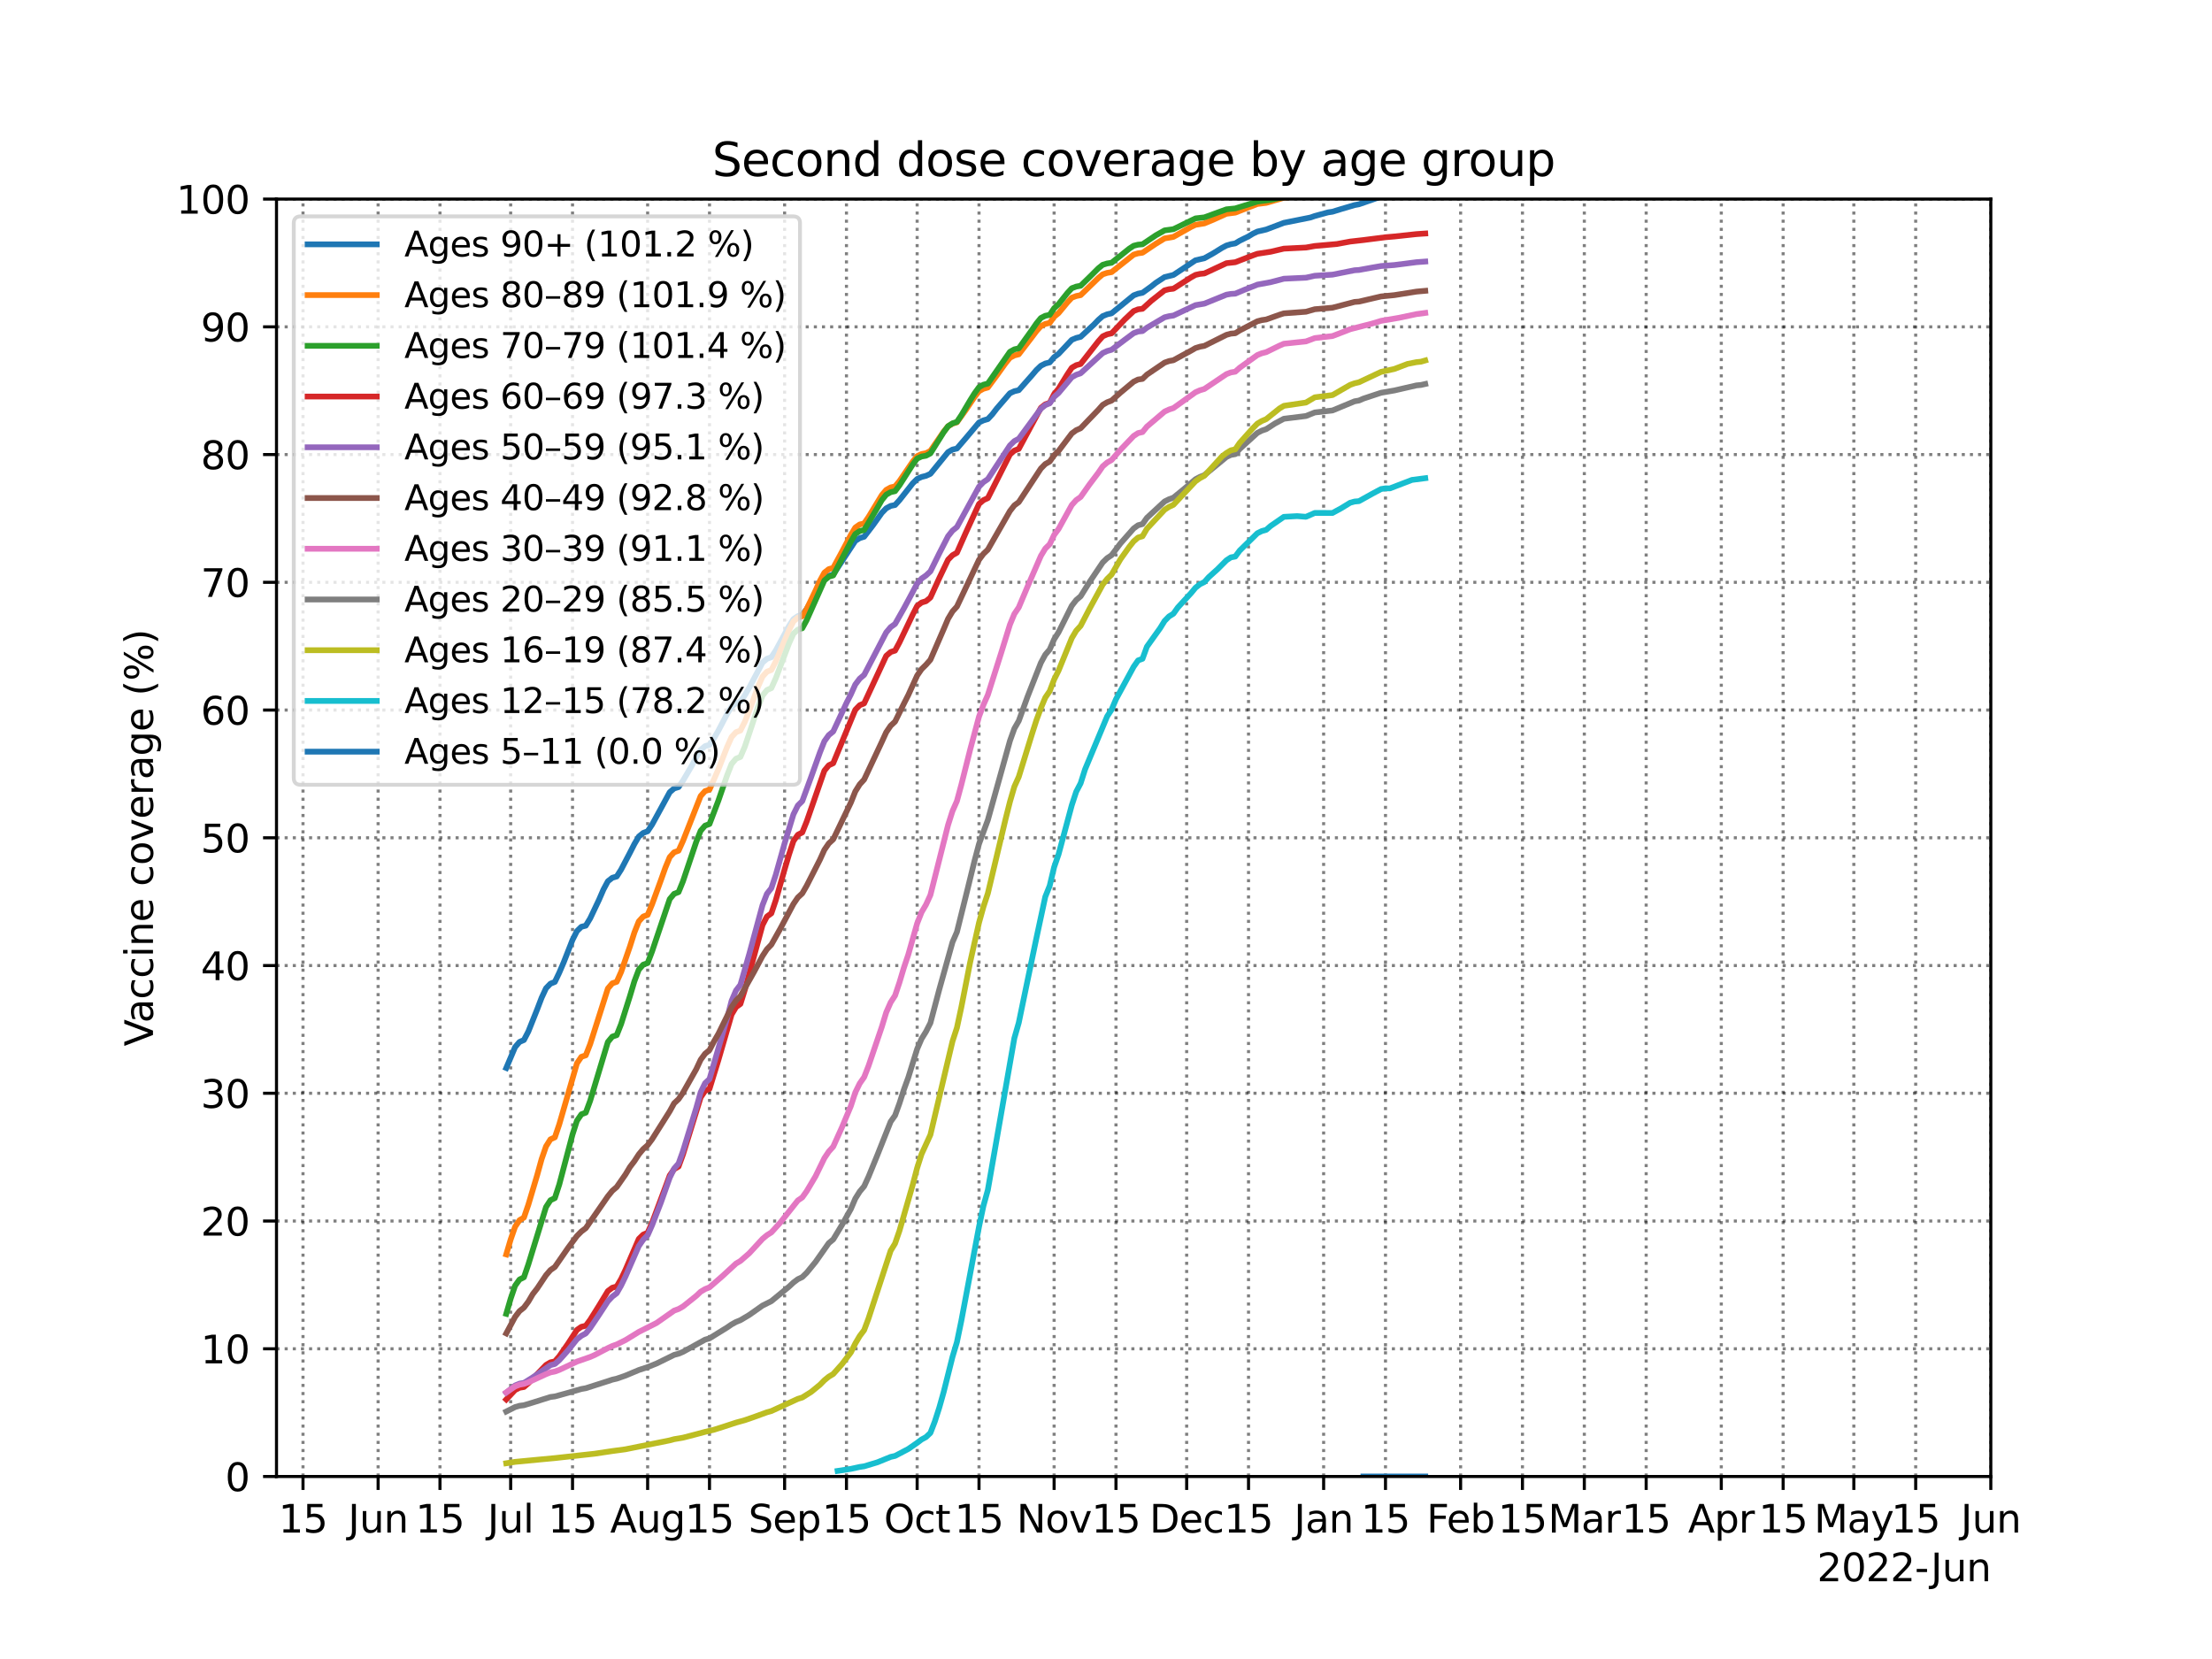 <?xml version="1.0" encoding="utf-8" standalone="no"?>
<!DOCTYPE svg PUBLIC "-//W3C//DTD SVG 1.1//EN"
  "http://www.w3.org/Graphics/SVG/1.1/DTD/svg11.dtd">
<svg xmlns:xlink="http://www.w3.org/1999/xlink" width="576pt" height="432pt" viewBox="0 0 576 432" xmlns="http://www.w3.org/2000/svg" version="1.1">
 <defs>
  <style type="text/css">*{stroke-linejoin: round; stroke-linecap: butt}</style>
 </defs>
 <g id="figure_1">
  <g id="patch_1">
   <path d="M 0 432 
L 576 432 
L 576 0 
L 0 0 
z
" style="fill: #ffffff"/>
  </g>
  <g id="axes_1">
   <g id="patch_2">
    <path d="M 72 384.48 
L 518.4 384.48 
L 518.4 51.84 
L 72 51.84 
z
" style="fill: #ffffff"/>
   </g>
   <g id="matplotlib.axis_1">
    <g id="xtick_1">
     <g id="line2d_1">
      <path d="M 78.903 384.48 
L 78.903 51.84 
" clip-path="url(#p55687355a0)" style="fill: none; stroke-dasharray: 0.8,1.32; stroke-dashoffset: 0; stroke: #000000; stroke-opacity: 0.5; stroke-width: 0.8"/>
     </g>
     <g id="line2d_2">
      <defs>
       <path id="md4ad37b4bc" d="M 0 0 
L 0 3.5 
" style="stroke: #000000; stroke-width: 0.8"/>
      </defs>
      <g>
       <use xlink:href="#md4ad37b4bc" x="78.903" y="384.48" style="stroke: #000000; stroke-width: 0.8"/>
      </g>
     </g>
     <g id="text_1">
      <!-- 15 -->
      <g transform="translate(72.541 399.078)scale(0.1 -0.1)">
       <defs>
        <path id="DejaVuSans-31" d="M 794 531 
L 1825 531 
L 1825 4091 
L 703 3866 
L 703 4441 
L 1819 4666 
L 2450 4666 
L 2450 531 
L 3481 531 
L 3481 0 
L 794 0 
L 794 531 
z
" transform="scale(0.016)"/>
        <path id="DejaVuSans-35" d="M 691 4666 
L 3169 4666 
L 3169 4134 
L 1269 4134 
L 1269 2991 
Q 1406 3038 1543 3061 
Q 1681 3084 1819 3084 
Q 2600 3084 3056 2656 
Q 3513 2228 3513 1497 
Q 3513 744 3044 326 
Q 2575 -91 1722 -91 
Q 1428 -91 1123 -41 
Q 819 9 494 109 
L 494 744 
Q 775 591 1075 516 
Q 1375 441 1709 441 
Q 2250 441 2565 725 
Q 2881 1009 2881 1497 
Q 2881 1984 2565 2268 
Q 2250 2553 1709 2553 
Q 1456 2553 1204 2497 
Q 953 2441 691 2322 
L 691 4666 
z
" transform="scale(0.016)"/>
       </defs>
       <use xlink:href="#DejaVuSans-31"/>
       <use xlink:href="#DejaVuSans-35" x="63.623"/>
      </g>
     </g>
    </g>
    <g id="xtick_2">
     <g id="line2d_3">
      <path d="M 98.462 384.48 
L 98.462 51.84 
" clip-path="url(#p55687355a0)" style="fill: none; stroke-dasharray: 0.8,1.32; stroke-dashoffset: 0; stroke: #000000; stroke-opacity: 0.5; stroke-width: 0.8"/>
     </g>
     <g id="line2d_4">
      <g>
       <use xlink:href="#md4ad37b4bc" x="98.462" y="384.48" style="stroke: #000000; stroke-width: 0.8"/>
      </g>
     </g>
     <g id="text_2">
      <!-- Jun -->
      <g transform="translate(90.649 399.078)scale(0.1 -0.1)">
       <defs>
        <path id="DejaVuSans-4a" d="M 628 4666 
L 1259 4666 
L 1259 325 
Q 1259 -519 939 -900 
Q 619 -1281 -91 -1281 
L -331 -1281 
L -331 -750 
L -134 -750 
Q 284 -750 456 -515 
Q 628 -281 628 325 
L 628 4666 
z
" transform="scale(0.016)"/>
        <path id="DejaVuSans-75" d="M 544 1381 
L 544 3500 
L 1119 3500 
L 1119 1403 
Q 1119 906 1312 657 
Q 1506 409 1894 409 
Q 2359 409 2629 706 
Q 2900 1003 2900 1516 
L 2900 3500 
L 3475 3500 
L 3475 0 
L 2900 0 
L 2900 538 
Q 2691 219 2414 64 
Q 2138 -91 1772 -91 
Q 1169 -91 856 284 
Q 544 659 544 1381 
z
M 1991 3584 
L 1991 3584 
z
" transform="scale(0.016)"/>
        <path id="DejaVuSans-6e" d="M 3513 2113 
L 3513 0 
L 2938 0 
L 2938 2094 
Q 2938 2591 2744 2837 
Q 2550 3084 2163 3084 
Q 1697 3084 1428 2787 
Q 1159 2491 1159 1978 
L 1159 0 
L 581 0 
L 581 3500 
L 1159 3500 
L 1159 2956 
Q 1366 3272 1645 3428 
Q 1925 3584 2291 3584 
Q 2894 3584 3203 3211 
Q 3513 2838 3513 2113 
z
" transform="scale(0.016)"/>
       </defs>
       <use xlink:href="#DejaVuSans-4a"/>
       <use xlink:href="#DejaVuSans-75" x="29.492"/>
       <use xlink:href="#DejaVuSans-6e" x="92.871"/>
      </g>
     </g>
    </g>
    <g id="xtick_3">
     <g id="line2d_5">
      <path d="M 114.569 384.48 
L 114.569 51.84 
" clip-path="url(#p55687355a0)" style="fill: none; stroke-dasharray: 0.8,1.32; stroke-dashoffset: 0; stroke: #000000; stroke-opacity: 0.5; stroke-width: 0.8"/>
     </g>
     <g id="line2d_6">
      <g>
       <use xlink:href="#md4ad37b4bc" x="114.569" y="384.48" style="stroke: #000000; stroke-width: 0.8"/>
      </g>
     </g>
     <g id="text_3">
      <!-- 15 -->
      <g transform="translate(108.207 399.078)scale(0.1 -0.1)">
       <use xlink:href="#DejaVuSans-31"/>
       <use xlink:href="#DejaVuSans-35" x="63.623"/>
      </g>
     </g>
    </g>
    <g id="xtick_4">
     <g id="line2d_7">
      <path d="M 132.977 384.48 
L 132.977 51.84 
" clip-path="url(#p55687355a0)" style="fill: none; stroke-dasharray: 0.8,1.32; stroke-dashoffset: 0; stroke: #000000; stroke-opacity: 0.5; stroke-width: 0.8"/>
     </g>
     <g id="line2d_8">
      <g>
       <use xlink:href="#md4ad37b4bc" x="132.977" y="384.48" style="stroke: #000000; stroke-width: 0.8"/>
      </g>
     </g>
     <g id="text_4">
      <!-- Jul -->
      <g transform="translate(126.945 399.078)scale(0.1 -0.1)">
       <defs>
        <path id="DejaVuSans-6c" d="M 603 4863 
L 1178 4863 
L 1178 0 
L 603 0 
L 603 4863 
z
" transform="scale(0.016)"/>
       </defs>
       <use xlink:href="#DejaVuSans-4a"/>
       <use xlink:href="#DejaVuSans-75" x="29.492"/>
       <use xlink:href="#DejaVuSans-6c" x="92.871"/>
      </g>
     </g>
    </g>
    <g id="xtick_5">
     <g id="line2d_9">
      <path d="M 149.085 384.48 
L 149.085 51.84 
" clip-path="url(#p55687355a0)" style="fill: none; stroke-dasharray: 0.8,1.32; stroke-dashoffset: 0; stroke: #000000; stroke-opacity: 0.5; stroke-width: 0.8"/>
     </g>
     <g id="line2d_10">
      <g>
       <use xlink:href="#md4ad37b4bc" x="149.085" y="384.48" style="stroke: #000000; stroke-width: 0.8"/>
      </g>
     </g>
     <g id="text_5">
      <!-- 15 -->
      <g transform="translate(142.722 399.078)scale(0.1 -0.1)">
       <use xlink:href="#DejaVuSans-31"/>
       <use xlink:href="#DejaVuSans-35" x="63.623"/>
      </g>
     </g>
    </g>
    <g id="xtick_6">
     <g id="line2d_11">
      <path d="M 168.643 384.48 
L 168.643 51.84 
" clip-path="url(#p55687355a0)" style="fill: none; stroke-dasharray: 0.8,1.32; stroke-dashoffset: 0; stroke: #000000; stroke-opacity: 0.5; stroke-width: 0.8"/>
     </g>
     <g id="line2d_12">
      <g>
       <use xlink:href="#md4ad37b4bc" x="168.643" y="384.48" style="stroke: #000000; stroke-width: 0.8"/>
      </g>
     </g>
     <g id="text_6">
      <!-- Aug -->
      <g transform="translate(158.88 399.078)scale(0.1 -0.1)">
       <defs>
        <path id="DejaVuSans-41" d="M 2188 4044 
L 1331 1722 
L 3047 1722 
L 2188 4044 
z
M 1831 4666 
L 2547 4666 
L 4325 0 
L 3669 0 
L 3244 1197 
L 1141 1197 
L 716 0 
L 50 0 
L 1831 4666 
z
" transform="scale(0.016)"/>
        <path id="DejaVuSans-67" d="M 2906 1791 
Q 2906 2416 2648 2759 
Q 2391 3103 1925 3103 
Q 1463 3103 1205 2759 
Q 947 2416 947 1791 
Q 947 1169 1205 825 
Q 1463 481 1925 481 
Q 2391 481 2648 825 
Q 2906 1169 2906 1791 
z
M 3481 434 
Q 3481 -459 3084 -895 
Q 2688 -1331 1869 -1331 
Q 1566 -1331 1297 -1286 
Q 1028 -1241 775 -1147 
L 775 -588 
Q 1028 -725 1275 -790 
Q 1522 -856 1778 -856 
Q 2344 -856 2625 -561 
Q 2906 -266 2906 331 
L 2906 616 
Q 2728 306 2450 153 
Q 2172 0 1784 0 
Q 1141 0 747 490 
Q 353 981 353 1791 
Q 353 2603 747 3093 
Q 1141 3584 1784 3584 
Q 2172 3584 2450 3431 
Q 2728 3278 2906 2969 
L 2906 3500 
L 3481 3500 
L 3481 434 
z
" transform="scale(0.016)"/>
       </defs>
       <use xlink:href="#DejaVuSans-41"/>
       <use xlink:href="#DejaVuSans-75" x="68.408"/>
       <use xlink:href="#DejaVuSans-67" x="131.787"/>
      </g>
     </g>
    </g>
    <g id="xtick_7">
     <g id="line2d_13">
      <path d="M 184.751 384.48 
L 184.751 51.84 
" clip-path="url(#p55687355a0)" style="fill: none; stroke-dasharray: 0.8,1.32; stroke-dashoffset: 0; stroke: #000000; stroke-opacity: 0.5; stroke-width: 0.8"/>
     </g>
     <g id="line2d_14">
      <g>
       <use xlink:href="#md4ad37b4bc" x="184.751" y="384.48" style="stroke: #000000; stroke-width: 0.8"/>
      </g>
     </g>
     <g id="text_7">
      <!-- 15 -->
      <g transform="translate(178.388 399.078)scale(0.1 -0.1)">
       <use xlink:href="#DejaVuSans-31"/>
       <use xlink:href="#DejaVuSans-35" x="63.623"/>
      </g>
     </g>
    </g>
    <g id="xtick_8">
     <g id="line2d_15">
      <path d="M 204.309 384.48 
L 204.309 51.84 
" clip-path="url(#p55687355a0)" style="fill: none; stroke-dasharray: 0.8,1.32; stroke-dashoffset: 0; stroke: #000000; stroke-opacity: 0.5; stroke-width: 0.8"/>
     </g>
     <g id="line2d_16">
      <g>
       <use xlink:href="#md4ad37b4bc" x="204.309" y="384.48" style="stroke: #000000; stroke-width: 0.8"/>
      </g>
     </g>
     <g id="text_8">
      <!-- Sep -->
      <g transform="translate(194.884 399.078)scale(0.1 -0.1)">
       <defs>
        <path id="DejaVuSans-53" d="M 3425 4513 
L 3425 3897 
Q 3066 4069 2747 4153 
Q 2428 4238 2131 4238 
Q 1616 4238 1336 4038 
Q 1056 3838 1056 3469 
Q 1056 3159 1242 3001 
Q 1428 2844 1947 2747 
L 2328 2669 
Q 3034 2534 3370 2195 
Q 3706 1856 3706 1288 
Q 3706 609 3251 259 
Q 2797 -91 1919 -91 
Q 1588 -91 1214 -16 
Q 841 59 441 206 
L 441 856 
Q 825 641 1194 531 
Q 1563 422 1919 422 
Q 2459 422 2753 634 
Q 3047 847 3047 1241 
Q 3047 1584 2836 1778 
Q 2625 1972 2144 2069 
L 1759 2144 
Q 1053 2284 737 2584 
Q 422 2884 422 3419 
Q 422 4038 858 4394 
Q 1294 4750 2059 4750 
Q 2388 4750 2728 4690 
Q 3069 4631 3425 4513 
z
" transform="scale(0.016)"/>
        <path id="DejaVuSans-65" d="M 3597 1894 
L 3597 1613 
L 953 1613 
Q 991 1019 1311 708 
Q 1631 397 2203 397 
Q 2534 397 2845 478 
Q 3156 559 3463 722 
L 3463 178 
Q 3153 47 2828 -22 
Q 2503 -91 2169 -91 
Q 1331 -91 842 396 
Q 353 884 353 1716 
Q 353 2575 817 3079 
Q 1281 3584 2069 3584 
Q 2775 3584 3186 3129 
Q 3597 2675 3597 1894 
z
M 3022 2063 
Q 3016 2534 2758 2815 
Q 2500 3097 2075 3097 
Q 1594 3097 1305 2825 
Q 1016 2553 972 2059 
L 3022 2063 
z
" transform="scale(0.016)"/>
        <path id="DejaVuSans-70" d="M 1159 525 
L 1159 -1331 
L 581 -1331 
L 581 3500 
L 1159 3500 
L 1159 2969 
Q 1341 3281 1617 3432 
Q 1894 3584 2278 3584 
Q 2916 3584 3314 3078 
Q 3713 2572 3713 1747 
Q 3713 922 3314 415 
Q 2916 -91 2278 -91 
Q 1894 -91 1617 61 
Q 1341 213 1159 525 
z
M 3116 1747 
Q 3116 2381 2855 2742 
Q 2594 3103 2138 3103 
Q 1681 3103 1420 2742 
Q 1159 2381 1159 1747 
Q 1159 1113 1420 752 
Q 1681 391 2138 391 
Q 2594 391 2855 752 
Q 3116 1113 3116 1747 
z
" transform="scale(0.016)"/>
       </defs>
       <use xlink:href="#DejaVuSans-53"/>
       <use xlink:href="#DejaVuSans-65" x="63.477"/>
       <use xlink:href="#DejaVuSans-70" x="125"/>
      </g>
     </g>
    </g>
    <g id="xtick_9">
     <g id="line2d_17">
      <path d="M 220.416 384.48 
L 220.416 51.84 
" clip-path="url(#p55687355a0)" style="fill: none; stroke-dasharray: 0.8,1.32; stroke-dashoffset: 0; stroke: #000000; stroke-opacity: 0.5; stroke-width: 0.8"/>
     </g>
     <g id="line2d_18">
      <g>
       <use xlink:href="#md4ad37b4bc" x="220.416" y="384.48" style="stroke: #000000; stroke-width: 0.8"/>
      </g>
     </g>
     <g id="text_9">
      <!-- 15 -->
      <g transform="translate(214.054 399.078)scale(0.1 -0.1)">
       <use xlink:href="#DejaVuSans-31"/>
       <use xlink:href="#DejaVuSans-35" x="63.623"/>
      </g>
     </g>
    </g>
    <g id="xtick_10">
     <g id="line2d_19">
      <path d="M 238.825 384.48 
L 238.825 51.84 
" clip-path="url(#p55687355a0)" style="fill: none; stroke-dasharray: 0.8,1.32; stroke-dashoffset: 0; stroke: #000000; stroke-opacity: 0.5; stroke-width: 0.8"/>
     </g>
     <g id="line2d_20">
      <g>
       <use xlink:href="#md4ad37b4bc" x="238.825" y="384.48" style="stroke: #000000; stroke-width: 0.8"/>
      </g>
     </g>
     <g id="text_10">
      <!-- Oct -->
      <g transform="translate(230.179 399.078)scale(0.1 -0.1)">
       <defs>
        <path id="DejaVuSans-4f" d="M 2522 4238 
Q 1834 4238 1429 3725 
Q 1025 3213 1025 2328 
Q 1025 1447 1429 934 
Q 1834 422 2522 422 
Q 3209 422 3611 934 
Q 4013 1447 4013 2328 
Q 4013 3213 3611 3725 
Q 3209 4238 2522 4238 
z
M 2522 4750 
Q 3503 4750 4090 4092 
Q 4678 3434 4678 2328 
Q 4678 1225 4090 567 
Q 3503 -91 2522 -91 
Q 1538 -91 948 565 
Q 359 1222 359 2328 
Q 359 3434 948 4092 
Q 1538 4750 2522 4750 
z
" transform="scale(0.016)"/>
        <path id="DejaVuSans-63" d="M 3122 3366 
L 3122 2828 
Q 2878 2963 2633 3030 
Q 2388 3097 2138 3097 
Q 1578 3097 1268 2742 
Q 959 2388 959 1747 
Q 959 1106 1268 751 
Q 1578 397 2138 397 
Q 2388 397 2633 464 
Q 2878 531 3122 666 
L 3122 134 
Q 2881 22 2623 -34 
Q 2366 -91 2075 -91 
Q 1284 -91 818 406 
Q 353 903 353 1747 
Q 353 2603 823 3093 
Q 1294 3584 2113 3584 
Q 2378 3584 2631 3529 
Q 2884 3475 3122 3366 
z
" transform="scale(0.016)"/>
        <path id="DejaVuSans-74" d="M 1172 4494 
L 1172 3500 
L 2356 3500 
L 2356 3053 
L 1172 3053 
L 1172 1153 
Q 1172 725 1289 603 
Q 1406 481 1766 481 
L 2356 481 
L 2356 0 
L 1766 0 
Q 1100 0 847 248 
Q 594 497 594 1153 
L 594 3053 
L 172 3053 
L 172 3500 
L 594 3500 
L 594 4494 
L 1172 4494 
z
" transform="scale(0.016)"/>
       </defs>
       <use xlink:href="#DejaVuSans-4f"/>
       <use xlink:href="#DejaVuSans-63" x="78.711"/>
       <use xlink:href="#DejaVuSans-74" x="133.691"/>
      </g>
     </g>
    </g>
    <g id="xtick_11">
     <g id="line2d_21">
      <path d="M 254.932 384.48 
L 254.932 51.84 
" clip-path="url(#p55687355a0)" style="fill: none; stroke-dasharray: 0.8,1.32; stroke-dashoffset: 0; stroke: #000000; stroke-opacity: 0.5; stroke-width: 0.8"/>
     </g>
     <g id="line2d_22">
      <g>
       <use xlink:href="#md4ad37b4bc" x="254.932" y="384.48" style="stroke: #000000; stroke-width: 0.8"/>
      </g>
     </g>
     <g id="text_11">
      <!-- 15 -->
      <g transform="translate(248.569 399.078)scale(0.1 -0.1)">
       <use xlink:href="#DejaVuSans-31"/>
       <use xlink:href="#DejaVuSans-35" x="63.623"/>
      </g>
     </g>
    </g>
    <g id="xtick_12">
     <g id="line2d_23">
      <path d="M 274.491 384.48 
L 274.491 51.84 
" clip-path="url(#p55687355a0)" style="fill: none; stroke-dasharray: 0.8,1.32; stroke-dashoffset: 0; stroke: #000000; stroke-opacity: 0.5; stroke-width: 0.8"/>
     </g>
     <g id="line2d_24">
      <g>
       <use xlink:href="#md4ad37b4bc" x="274.491" y="384.48" style="stroke: #000000; stroke-width: 0.8"/>
      </g>
     </g>
     <g id="text_12">
      <!-- Nov -->
      <g transform="translate(264.731 399.078)scale(0.1 -0.1)">
       <defs>
        <path id="DejaVuSans-4e" d="M 628 4666 
L 1478 4666 
L 3547 763 
L 3547 4666 
L 4159 4666 
L 4159 0 
L 3309 0 
L 1241 3903 
L 1241 0 
L 628 0 
L 628 4666 
z
" transform="scale(0.016)"/>
        <path id="DejaVuSans-6f" d="M 1959 3097 
Q 1497 3097 1228 2736 
Q 959 2375 959 1747 
Q 959 1119 1226 758 
Q 1494 397 1959 397 
Q 2419 397 2687 759 
Q 2956 1122 2956 1747 
Q 2956 2369 2687 2733 
Q 2419 3097 1959 3097 
z
M 1959 3584 
Q 2709 3584 3137 3096 
Q 3566 2609 3566 1747 
Q 3566 888 3137 398 
Q 2709 -91 1959 -91 
Q 1206 -91 779 398 
Q 353 888 353 1747 
Q 353 2609 779 3096 
Q 1206 3584 1959 3584 
z
" transform="scale(0.016)"/>
        <path id="DejaVuSans-76" d="M 191 3500 
L 800 3500 
L 1894 563 
L 2988 3500 
L 3597 3500 
L 2284 0 
L 1503 0 
L 191 3500 
z
" transform="scale(0.016)"/>
       </defs>
       <use xlink:href="#DejaVuSans-4e"/>
       <use xlink:href="#DejaVuSans-6f" x="74.805"/>
       <use xlink:href="#DejaVuSans-76" x="135.986"/>
      </g>
     </g>
    </g>
    <g id="xtick_13">
     <g id="line2d_25">
      <path d="M 290.598 384.48 
L 290.598 51.84 
" clip-path="url(#p55687355a0)" style="fill: none; stroke-dasharray: 0.8,1.32; stroke-dashoffset: 0; stroke: #000000; stroke-opacity: 0.5; stroke-width: 0.8"/>
     </g>
     <g id="line2d_26">
      <g>
       <use xlink:href="#md4ad37b4bc" x="290.598" y="384.48" style="stroke: #000000; stroke-width: 0.8"/>
      </g>
     </g>
     <g id="text_13">
      <!-- 15 -->
      <g transform="translate(284.235 399.078)scale(0.1 -0.1)">
       <use xlink:href="#DejaVuSans-31"/>
       <use xlink:href="#DejaVuSans-35" x="63.623"/>
      </g>
     </g>
    </g>
    <g id="xtick_14">
     <g id="line2d_27">
      <path d="M 309.006 384.48 
L 309.006 51.84 
" clip-path="url(#p55687355a0)" style="fill: none; stroke-dasharray: 0.8,1.32; stroke-dashoffset: 0; stroke: #000000; stroke-opacity: 0.5; stroke-width: 0.8"/>
     </g>
     <g id="line2d_28">
      <g>
       <use xlink:href="#md4ad37b4bc" x="309.006" y="384.48" style="stroke: #000000; stroke-width: 0.8"/>
      </g>
     </g>
     <g id="text_14">
      <!-- Dec -->
      <g transform="translate(299.33 399.078)scale(0.1 -0.1)">
       <defs>
        <path id="DejaVuSans-44" d="M 1259 4147 
L 1259 519 
L 2022 519 
Q 2988 519 3436 956 
Q 3884 1394 3884 2338 
Q 3884 3275 3436 3711 
Q 2988 4147 2022 4147 
L 1259 4147 
z
M 628 4666 
L 1925 4666 
Q 3281 4666 3915 4102 
Q 4550 3538 4550 2338 
Q 4550 1131 3912 565 
Q 3275 0 1925 0 
L 628 0 
L 628 4666 
z
" transform="scale(0.016)"/>
       </defs>
       <use xlink:href="#DejaVuSans-44"/>
       <use xlink:href="#DejaVuSans-65" x="77.002"/>
       <use xlink:href="#DejaVuSans-63" x="138.525"/>
      </g>
     </g>
    </g>
    <g id="xtick_15">
     <g id="line2d_29">
      <path d="M 325.113 384.48 
L 325.113 51.84 
" clip-path="url(#p55687355a0)" style="fill: none; stroke-dasharray: 0.8,1.32; stroke-dashoffset: 0; stroke: #000000; stroke-opacity: 0.5; stroke-width: 0.8"/>
     </g>
     <g id="line2d_30">
      <g>
       <use xlink:href="#md4ad37b4bc" x="325.113" y="384.48" style="stroke: #000000; stroke-width: 0.8"/>
      </g>
     </g>
     <g id="text_15">
      <!-- 15 -->
      <g transform="translate(318.751 399.078)scale(0.1 -0.1)">
       <use xlink:href="#DejaVuSans-31"/>
       <use xlink:href="#DejaVuSans-35" x="63.623"/>
      </g>
     </g>
    </g>
    <g id="xtick_16">
     <g id="line2d_31">
      <path d="M 344.672 384.48 
L 344.672 51.84 
" clip-path="url(#p55687355a0)" style="fill: none; stroke-dasharray: 0.8,1.32; stroke-dashoffset: 0; stroke: #000000; stroke-opacity: 0.5; stroke-width: 0.8"/>
     </g>
     <g id="line2d_32">
      <g>
       <use xlink:href="#md4ad37b4bc" x="344.672" y="384.48" style="stroke: #000000; stroke-width: 0.8"/>
      </g>
     </g>
     <g id="text_16">
      <!-- Jan -->
      <g transform="translate(336.964 399.078)scale(0.1 -0.1)">
       <defs>
        <path id="DejaVuSans-61" d="M 2194 1759 
Q 1497 1759 1228 1600 
Q 959 1441 959 1056 
Q 959 750 1161 570 
Q 1363 391 1709 391 
Q 2188 391 2477 730 
Q 2766 1069 2766 1631 
L 2766 1759 
L 2194 1759 
z
M 3341 1997 
L 3341 0 
L 2766 0 
L 2766 531 
Q 2569 213 2275 61 
Q 1981 -91 1556 -91 
Q 1019 -91 701 211 
Q 384 513 384 1019 
Q 384 1609 779 1909 
Q 1175 2209 1959 2209 
L 2766 2209 
L 2766 2266 
Q 2766 2663 2505 2880 
Q 2244 3097 1772 3097 
Q 1472 3097 1187 3025 
Q 903 2953 641 2809 
L 641 3341 
Q 956 3463 1253 3523 
Q 1550 3584 1831 3584 
Q 2591 3584 2966 3190 
Q 3341 2797 3341 1997 
z
" transform="scale(0.016)"/>
       </defs>
       <use xlink:href="#DejaVuSans-4a"/>
       <use xlink:href="#DejaVuSans-61" x="29.492"/>
       <use xlink:href="#DejaVuSans-6e" x="90.771"/>
      </g>
     </g>
    </g>
    <g id="xtick_17">
     <g id="line2d_33">
      <path d="M 360.779 384.48 
L 360.779 51.84 
" clip-path="url(#p55687355a0)" style="fill: none; stroke-dasharray: 0.8,1.32; stroke-dashoffset: 0; stroke: #000000; stroke-opacity: 0.5; stroke-width: 0.8"/>
     </g>
     <g id="line2d_34">
      <g>
       <use xlink:href="#md4ad37b4bc" x="360.779" y="384.48" style="stroke: #000000; stroke-width: 0.8"/>
      </g>
     </g>
     <g id="text_17">
      <!-- 15 -->
      <g transform="translate(354.417 399.078)scale(0.1 -0.1)">
       <use xlink:href="#DejaVuSans-31"/>
       <use xlink:href="#DejaVuSans-35" x="63.623"/>
      </g>
     </g>
    </g>
    <g id="xtick_18">
     <g id="line2d_35">
      <path d="M 380.338 384.48 
L 380.338 51.84 
" clip-path="url(#p55687355a0)" style="fill: none; stroke-dasharray: 0.8,1.32; stroke-dashoffset: 0; stroke: #000000; stroke-opacity: 0.5; stroke-width: 0.8"/>
     </g>
     <g id="line2d_36">
      <g>
       <use xlink:href="#md4ad37b4bc" x="380.338" y="384.48" style="stroke: #000000; stroke-width: 0.8"/>
      </g>
     </g>
     <g id="text_18">
      <!-- Feb -->
      <g transform="translate(371.487 399.078)scale(0.1 -0.1)">
       <defs>
        <path id="DejaVuSans-46" d="M 628 4666 
L 3309 4666 
L 3309 4134 
L 1259 4134 
L 1259 2759 
L 3109 2759 
L 3109 2228 
L 1259 2228 
L 1259 0 
L 628 0 
L 628 4666 
z
" transform="scale(0.016)"/>
        <path id="DejaVuSans-62" d="M 3116 1747 
Q 3116 2381 2855 2742 
Q 2594 3103 2138 3103 
Q 1681 3103 1420 2742 
Q 1159 2381 1159 1747 
Q 1159 1113 1420 752 
Q 1681 391 2138 391 
Q 2594 391 2855 752 
Q 3116 1113 3116 1747 
z
M 1159 2969 
Q 1341 3281 1617 3432 
Q 1894 3584 2278 3584 
Q 2916 3584 3314 3078 
Q 3713 2572 3713 1747 
Q 3713 922 3314 415 
Q 2916 -91 2278 -91 
Q 1894 -91 1617 61 
Q 1341 213 1159 525 
L 1159 0 
L 581 0 
L 581 4863 
L 1159 4863 
L 1159 2969 
z
" transform="scale(0.016)"/>
       </defs>
       <use xlink:href="#DejaVuSans-46"/>
       <use xlink:href="#DejaVuSans-65" x="52.02"/>
       <use xlink:href="#DejaVuSans-62" x="113.543"/>
      </g>
     </g>
    </g>
    <g id="xtick_19">
     <g id="line2d_37">
      <path d="M 396.445 384.48 
L 396.445 51.84 
" clip-path="url(#p55687355a0)" style="fill: none; stroke-dasharray: 0.8,1.32; stroke-dashoffset: 0; stroke: #000000; stroke-opacity: 0.5; stroke-width: 0.8"/>
     </g>
     <g id="line2d_38">
      <g>
       <use xlink:href="#md4ad37b4bc" x="396.445" y="384.48" style="stroke: #000000; stroke-width: 0.8"/>
      </g>
     </g>
     <g id="text_19">
      <!-- 15 -->
      <g transform="translate(390.083 399.078)scale(0.1 -0.1)">
       <use xlink:href="#DejaVuSans-31"/>
       <use xlink:href="#DejaVuSans-35" x="63.623"/>
      </g>
     </g>
    </g>
    <g id="xtick_20">
     <g id="line2d_39">
      <path d="M 412.553 384.48 
L 412.553 51.84 
" clip-path="url(#p55687355a0)" style="fill: none; stroke-dasharray: 0.8,1.32; stroke-dashoffset: 0; stroke: #000000; stroke-opacity: 0.5; stroke-width: 0.8"/>
     </g>
     <g id="line2d_40">
      <g>
       <use xlink:href="#md4ad37b4bc" x="412.553" y="384.48" style="stroke: #000000; stroke-width: 0.8"/>
      </g>
     </g>
     <g id="text_20">
      <!-- Mar -->
      <g transform="translate(403.119 399.078)scale(0.1 -0.1)">
       <defs>
        <path id="DejaVuSans-4d" d="M 628 4666 
L 1569 4666 
L 2759 1491 
L 3956 4666 
L 4897 4666 
L 4897 0 
L 4281 0 
L 4281 4097 
L 3078 897 
L 2444 897 
L 1241 4097 
L 1241 0 
L 628 0 
L 628 4666 
z
" transform="scale(0.016)"/>
        <path id="DejaVuSans-72" d="M 2631 2963 
Q 2534 3019 2420 3045 
Q 2306 3072 2169 3072 
Q 1681 3072 1420 2755 
Q 1159 2438 1159 1844 
L 1159 0 
L 581 0 
L 581 3500 
L 1159 3500 
L 1159 2956 
Q 1341 3275 1631 3429 
Q 1922 3584 2338 3584 
Q 2397 3584 2469 3576 
Q 2541 3569 2628 3553 
L 2631 2963 
z
" transform="scale(0.016)"/>
       </defs>
       <use xlink:href="#DejaVuSans-4d"/>
       <use xlink:href="#DejaVuSans-61" x="86.279"/>
       <use xlink:href="#DejaVuSans-72" x="147.559"/>
      </g>
     </g>
    </g>
    <g id="xtick_21">
     <g id="line2d_41">
      <path d="M 428.66 384.48 
L 428.66 51.84 
" clip-path="url(#p55687355a0)" style="fill: none; stroke-dasharray: 0.8,1.32; stroke-dashoffset: 0; stroke: #000000; stroke-opacity: 0.5; stroke-width: 0.8"/>
     </g>
     <g id="line2d_42">
      <g>
       <use xlink:href="#md4ad37b4bc" x="428.66" y="384.48" style="stroke: #000000; stroke-width: 0.8"/>
      </g>
     </g>
     <g id="text_21">
      <!-- 15 -->
      <g transform="translate(422.297 399.078)scale(0.1 -0.1)">
       <use xlink:href="#DejaVuSans-31"/>
       <use xlink:href="#DejaVuSans-35" x="63.623"/>
      </g>
     </g>
    </g>
    <g id="xtick_22">
     <g id="line2d_43">
      <path d="M 448.219 384.48 
L 448.219 51.84 
" clip-path="url(#p55687355a0)" style="fill: none; stroke-dasharray: 0.8,1.32; stroke-dashoffset: 0; stroke: #000000; stroke-opacity: 0.5; stroke-width: 0.8"/>
     </g>
     <g id="line2d_44">
      <g>
       <use xlink:href="#md4ad37b4bc" x="448.219" y="384.48" style="stroke: #000000; stroke-width: 0.8"/>
      </g>
     </g>
     <g id="text_22">
      <!-- Apr -->
      <g transform="translate(439.569 399.078)scale(0.1 -0.1)">
       <use xlink:href="#DejaVuSans-41"/>
       <use xlink:href="#DejaVuSans-70" x="68.408"/>
       <use xlink:href="#DejaVuSans-72" x="131.885"/>
      </g>
     </g>
    </g>
    <g id="xtick_23">
     <g id="line2d_45">
      <path d="M 464.326 384.48 
L 464.326 51.84 
" clip-path="url(#p55687355a0)" style="fill: none; stroke-dasharray: 0.8,1.32; stroke-dashoffset: 0; stroke: #000000; stroke-opacity: 0.5; stroke-width: 0.8"/>
     </g>
     <g id="line2d_46">
      <g>
       <use xlink:href="#md4ad37b4bc" x="464.326" y="384.48" style="stroke: #000000; stroke-width: 0.8"/>
      </g>
     </g>
     <g id="text_23">
      <!-- 15 -->
      <g transform="translate(457.963 399.078)scale(0.1 -0.1)">
       <use xlink:href="#DejaVuSans-31"/>
       <use xlink:href="#DejaVuSans-35" x="63.623"/>
      </g>
     </g>
    </g>
    <g id="xtick_24">
     <g id="line2d_47">
      <path d="M 482.734 384.48 
L 482.734 51.84 
" clip-path="url(#p55687355a0)" style="fill: none; stroke-dasharray: 0.8,1.32; stroke-dashoffset: 0; stroke: #000000; stroke-opacity: 0.5; stroke-width: 0.8"/>
     </g>
     <g id="line2d_48">
      <g>
       <use xlink:href="#md4ad37b4bc" x="482.734" y="384.48" style="stroke: #000000; stroke-width: 0.8"/>
      </g>
     </g>
     <g id="text_24">
      <!-- May -->
      <g transform="translate(472.397 399.078)scale(0.1 -0.1)">
       <defs>
        <path id="DejaVuSans-79" d="M 2059 -325 
Q 1816 -950 1584 -1140 
Q 1353 -1331 966 -1331 
L 506 -1331 
L 506 -850 
L 844 -850 
Q 1081 -850 1212 -737 
Q 1344 -625 1503 -206 
L 1606 56 
L 191 3500 
L 800 3500 
L 1894 763 
L 2988 3500 
L 3597 3500 
L 2059 -325 
z
" transform="scale(0.016)"/>
       </defs>
       <use xlink:href="#DejaVuSans-4d"/>
       <use xlink:href="#DejaVuSans-61" x="86.279"/>
       <use xlink:href="#DejaVuSans-79" x="147.559"/>
      </g>
     </g>
    </g>
    <g id="xtick_25">
     <g id="line2d_49">
      <path d="M 498.841 384.48 
L 498.841 51.84 
" clip-path="url(#p55687355a0)" style="fill: none; stroke-dasharray: 0.8,1.32; stroke-dashoffset: 0; stroke: #000000; stroke-opacity: 0.5; stroke-width: 0.8"/>
     </g>
     <g id="line2d_50">
      <g>
       <use xlink:href="#md4ad37b4bc" x="498.841" y="384.48" style="stroke: #000000; stroke-width: 0.8"/>
      </g>
     </g>
     <g id="text_25">
      <!-- 15 -->
      <g transform="translate(492.479 399.078)scale(0.1 -0.1)">
       <use xlink:href="#DejaVuSans-31"/>
       <use xlink:href="#DejaVuSans-35" x="63.623"/>
      </g>
     </g>
    </g>
    <g id="xtick_26">
     <g id="line2d_51">
      <path d="M 518.4 384.48 
L 518.4 51.84 
" clip-path="url(#p55687355a0)" style="fill: none; stroke-dasharray: 0.8,1.32; stroke-dashoffset: 0; stroke: #000000; stroke-opacity: 0.5; stroke-width: 0.8"/>
     </g>
     <g id="line2d_52">
      <g>
       <use xlink:href="#md4ad37b4bc" x="518.4" y="384.48" style="stroke: #000000; stroke-width: 0.8"/>
      </g>
     </g>
     <g id="text_26">
      <!-- Jun -->
      <g transform="translate(510.587 399.078)scale(0.1 -0.1)">
       <use xlink:href="#DejaVuSans-4a"/>
       <use xlink:href="#DejaVuSans-75" x="29.492"/>
       <use xlink:href="#DejaVuSans-6e" x="92.871"/>
      </g>
     </g>
    </g>
    <g id="text_27">
     <!-- 2022-Jun -->
     <g transform="translate(473.155 411.757)scale(0.1 -0.1)">
      <defs>
       <path id="DejaVuSans-32" d="M 1228 531 
L 3431 531 
L 3431 0 
L 469 0 
L 469 531 
Q 828 903 1448 1529 
Q 2069 2156 2228 2338 
Q 2531 2678 2651 2914 
Q 2772 3150 2772 3378 
Q 2772 3750 2511 3984 
Q 2250 4219 1831 4219 
Q 1534 4219 1204 4116 
Q 875 4013 500 3803 
L 500 4441 
Q 881 4594 1212 4672 
Q 1544 4750 1819 4750 
Q 2544 4750 2975 4387 
Q 3406 4025 3406 3419 
Q 3406 3131 3298 2873 
Q 3191 2616 2906 2266 
Q 2828 2175 2409 1742 
Q 1991 1309 1228 531 
z
" transform="scale(0.016)"/>
       <path id="DejaVuSans-30" d="M 2034 4250 
Q 1547 4250 1301 3770 
Q 1056 3291 1056 2328 
Q 1056 1369 1301 889 
Q 1547 409 2034 409 
Q 2525 409 2770 889 
Q 3016 1369 3016 2328 
Q 3016 3291 2770 3770 
Q 2525 4250 2034 4250 
z
M 2034 4750 
Q 2819 4750 3233 4129 
Q 3647 3509 3647 2328 
Q 3647 1150 3233 529 
Q 2819 -91 2034 -91 
Q 1250 -91 836 529 
Q 422 1150 422 2328 
Q 422 3509 836 4129 
Q 1250 4750 2034 4750 
z
" transform="scale(0.016)"/>
       <path id="DejaVuSans-2d" d="M 313 2009 
L 1997 2009 
L 1997 1497 
L 313 1497 
L 313 2009 
z
" transform="scale(0.016)"/>
      </defs>
      <use xlink:href="#DejaVuSans-32"/>
      <use xlink:href="#DejaVuSans-30" x="63.623"/>
      <use xlink:href="#DejaVuSans-32" x="127.246"/>
      <use xlink:href="#DejaVuSans-32" x="190.869"/>
      <use xlink:href="#DejaVuSans-2d" x="254.492"/>
      <use xlink:href="#DejaVuSans-4a" x="296.201"/>
      <use xlink:href="#DejaVuSans-75" x="325.693"/>
      <use xlink:href="#DejaVuSans-6e" x="389.072"/>
     </g>
    </g>
   </g>
   <g id="matplotlib.axis_2">
    <g id="ytick_1">
     <g id="line2d_53">
      <path d="M 72 384.48 
L 518.4 384.48 
" clip-path="url(#p55687355a0)" style="fill: none; stroke-dasharray: 0.8,1.32; stroke-dashoffset: 0; stroke: #000000; stroke-opacity: 0.5; stroke-width: 0.8"/>
     </g>
     <g id="line2d_54">
      <defs>
       <path id="m19c5f26702" d="M 0 0 
L -3.5 0 
" style="stroke: #000000; stroke-width: 0.8"/>
      </defs>
      <g>
       <use xlink:href="#m19c5f26702" x="72" y="384.48" style="stroke: #000000; stroke-width: 0.8"/>
      </g>
     </g>
     <g id="text_28">
      <!-- 0 -->
      <g transform="translate(58.638 388.279)scale(0.1 -0.1)">
       <use xlink:href="#DejaVuSans-30"/>
      </g>
     </g>
    </g>
    <g id="ytick_2">
     <g id="line2d_55">
      <path d="M 72 351.216 
L 518.4 351.216 
" clip-path="url(#p55687355a0)" style="fill: none; stroke-dasharray: 0.8,1.32; stroke-dashoffset: 0; stroke: #000000; stroke-opacity: 0.5; stroke-width: 0.8"/>
     </g>
     <g id="line2d_56">
      <g>
       <use xlink:href="#m19c5f26702" x="72" y="351.216" style="stroke: #000000; stroke-width: 0.8"/>
      </g>
     </g>
     <g id="text_29">
      <!-- 10 -->
      <g transform="translate(52.275 355.015)scale(0.1 -0.1)">
       <use xlink:href="#DejaVuSans-31"/>
       <use xlink:href="#DejaVuSans-30" x="63.623"/>
      </g>
     </g>
    </g>
    <g id="ytick_3">
     <g id="line2d_57">
      <path d="M 72 317.952 
L 518.4 317.952 
" clip-path="url(#p55687355a0)" style="fill: none; stroke-dasharray: 0.8,1.32; stroke-dashoffset: 0; stroke: #000000; stroke-opacity: 0.5; stroke-width: 0.8"/>
     </g>
     <g id="line2d_58">
      <g>
       <use xlink:href="#m19c5f26702" x="72" y="317.952" style="stroke: #000000; stroke-width: 0.8"/>
      </g>
     </g>
     <g id="text_30">
      <!-- 20 -->
      <g transform="translate(52.275 321.751)scale(0.1 -0.1)">
       <use xlink:href="#DejaVuSans-32"/>
       <use xlink:href="#DejaVuSans-30" x="63.623"/>
      </g>
     </g>
    </g>
    <g id="ytick_4">
     <g id="line2d_59">
      <path d="M 72 284.688 
L 518.4 284.688 
" clip-path="url(#p55687355a0)" style="fill: none; stroke-dasharray: 0.8,1.32; stroke-dashoffset: 0; stroke: #000000; stroke-opacity: 0.5; stroke-width: 0.8"/>
     </g>
     <g id="line2d_60">
      <g>
       <use xlink:href="#m19c5f26702" x="72" y="284.688" style="stroke: #000000; stroke-width: 0.8"/>
      </g>
     </g>
     <g id="text_31">
      <!-- 30 -->
      <g transform="translate(52.275 288.487)scale(0.1 -0.1)">
       <defs>
        <path id="DejaVuSans-33" d="M 2597 2516 
Q 3050 2419 3304 2112 
Q 3559 1806 3559 1356 
Q 3559 666 3084 287 
Q 2609 -91 1734 -91 
Q 1441 -91 1130 -33 
Q 819 25 488 141 
L 488 750 
Q 750 597 1062 519 
Q 1375 441 1716 441 
Q 2309 441 2620 675 
Q 2931 909 2931 1356 
Q 2931 1769 2642 2001 
Q 2353 2234 1838 2234 
L 1294 2234 
L 1294 2753 
L 1863 2753 
Q 2328 2753 2575 2939 
Q 2822 3125 2822 3475 
Q 2822 3834 2567 4026 
Q 2313 4219 1838 4219 
Q 1578 4219 1281 4162 
Q 984 4106 628 3988 
L 628 4550 
Q 988 4650 1302 4700 
Q 1616 4750 1894 4750 
Q 2613 4750 3031 4423 
Q 3450 4097 3450 3541 
Q 3450 3153 3228 2886 
Q 3006 2619 2597 2516 
z
" transform="scale(0.016)"/>
       </defs>
       <use xlink:href="#DejaVuSans-33"/>
       <use xlink:href="#DejaVuSans-30" x="63.623"/>
      </g>
     </g>
    </g>
    <g id="ytick_5">
     <g id="line2d_61">
      <path d="M 72 251.424 
L 518.4 251.424 
" clip-path="url(#p55687355a0)" style="fill: none; stroke-dasharray: 0.8,1.32; stroke-dashoffset: 0; stroke: #000000; stroke-opacity: 0.5; stroke-width: 0.8"/>
     </g>
     <g id="line2d_62">
      <g>
       <use xlink:href="#m19c5f26702" x="72" y="251.424" style="stroke: #000000; stroke-width: 0.8"/>
      </g>
     </g>
     <g id="text_32">
      <!-- 40 -->
      <g transform="translate(52.275 255.223)scale(0.1 -0.1)">
       <defs>
        <path id="DejaVuSans-34" d="M 2419 4116 
L 825 1625 
L 2419 1625 
L 2419 4116 
z
M 2253 4666 
L 3047 4666 
L 3047 1625 
L 3713 1625 
L 3713 1100 
L 3047 1100 
L 3047 0 
L 2419 0 
L 2419 1100 
L 313 1100 
L 313 1709 
L 2253 4666 
z
" transform="scale(0.016)"/>
       </defs>
       <use xlink:href="#DejaVuSans-34"/>
       <use xlink:href="#DejaVuSans-30" x="63.623"/>
      </g>
     </g>
    </g>
    <g id="ytick_6">
     <g id="line2d_63">
      <path d="M 72 218.16 
L 518.4 218.16 
" clip-path="url(#p55687355a0)" style="fill: none; stroke-dasharray: 0.8,1.32; stroke-dashoffset: 0; stroke: #000000; stroke-opacity: 0.5; stroke-width: 0.8"/>
     </g>
     <g id="line2d_64">
      <g>
       <use xlink:href="#m19c5f26702" x="72" y="218.16" style="stroke: #000000; stroke-width: 0.8"/>
      </g>
     </g>
     <g id="text_33">
      <!-- 50 -->
      <g transform="translate(52.275 221.959)scale(0.1 -0.1)">
       <use xlink:href="#DejaVuSans-35"/>
       <use xlink:href="#DejaVuSans-30" x="63.623"/>
      </g>
     </g>
    </g>
    <g id="ytick_7">
     <g id="line2d_65">
      <path d="M 72 184.896 
L 518.4 184.896 
" clip-path="url(#p55687355a0)" style="fill: none; stroke-dasharray: 0.8,1.32; stroke-dashoffset: 0; stroke: #000000; stroke-opacity: 0.5; stroke-width: 0.8"/>
     </g>
     <g id="line2d_66">
      <g>
       <use xlink:href="#m19c5f26702" x="72" y="184.896" style="stroke: #000000; stroke-width: 0.8"/>
      </g>
     </g>
     <g id="text_34">
      <!-- 60 -->
      <g transform="translate(52.275 188.695)scale(0.1 -0.1)">
       <defs>
        <path id="DejaVuSans-36" d="M 2113 2584 
Q 1688 2584 1439 2293 
Q 1191 2003 1191 1497 
Q 1191 994 1439 701 
Q 1688 409 2113 409 
Q 2538 409 2786 701 
Q 3034 994 3034 1497 
Q 3034 2003 2786 2293 
Q 2538 2584 2113 2584 
z
M 3366 4563 
L 3366 3988 
Q 3128 4100 2886 4159 
Q 2644 4219 2406 4219 
Q 1781 4219 1451 3797 
Q 1122 3375 1075 2522 
Q 1259 2794 1537 2939 
Q 1816 3084 2150 3084 
Q 2853 3084 3261 2657 
Q 3669 2231 3669 1497 
Q 3669 778 3244 343 
Q 2819 -91 2113 -91 
Q 1303 -91 875 529 
Q 447 1150 447 2328 
Q 447 3434 972 4092 
Q 1497 4750 2381 4750 
Q 2619 4750 2861 4703 
Q 3103 4656 3366 4563 
z
" transform="scale(0.016)"/>
       </defs>
       <use xlink:href="#DejaVuSans-36"/>
       <use xlink:href="#DejaVuSans-30" x="63.623"/>
      </g>
     </g>
    </g>
    <g id="ytick_8">
     <g id="line2d_67">
      <path d="M 72 151.632 
L 518.4 151.632 
" clip-path="url(#p55687355a0)" style="fill: none; stroke-dasharray: 0.8,1.32; stroke-dashoffset: 0; stroke: #000000; stroke-opacity: 0.5; stroke-width: 0.8"/>
     </g>
     <g id="line2d_68">
      <g>
       <use xlink:href="#m19c5f26702" x="72" y="151.632" style="stroke: #000000; stroke-width: 0.8"/>
      </g>
     </g>
     <g id="text_35">
      <!-- 70 -->
      <g transform="translate(52.275 155.431)scale(0.1 -0.1)">
       <defs>
        <path id="DejaVuSans-37" d="M 525 4666 
L 3525 4666 
L 3525 4397 
L 1831 0 
L 1172 0 
L 2766 4134 
L 525 4134 
L 525 4666 
z
" transform="scale(0.016)"/>
       </defs>
       <use xlink:href="#DejaVuSans-37"/>
       <use xlink:href="#DejaVuSans-30" x="63.623"/>
      </g>
     </g>
    </g>
    <g id="ytick_9">
     <g id="line2d_69">
      <path d="M 72 118.368 
L 518.4 118.368 
" clip-path="url(#p55687355a0)" style="fill: none; stroke-dasharray: 0.8,1.32; stroke-dashoffset: 0; stroke: #000000; stroke-opacity: 0.5; stroke-width: 0.8"/>
     </g>
     <g id="line2d_70">
      <g>
       <use xlink:href="#m19c5f26702" x="72" y="118.368" style="stroke: #000000; stroke-width: 0.8"/>
      </g>
     </g>
     <g id="text_36">
      <!-- 80 -->
      <g transform="translate(52.275 122.167)scale(0.1 -0.1)">
       <defs>
        <path id="DejaVuSans-38" d="M 2034 2216 
Q 1584 2216 1326 1975 
Q 1069 1734 1069 1313 
Q 1069 891 1326 650 
Q 1584 409 2034 409 
Q 2484 409 2743 651 
Q 3003 894 3003 1313 
Q 3003 1734 2745 1975 
Q 2488 2216 2034 2216 
z
M 1403 2484 
Q 997 2584 770 2862 
Q 544 3141 544 3541 
Q 544 4100 942 4425 
Q 1341 4750 2034 4750 
Q 2731 4750 3128 4425 
Q 3525 4100 3525 3541 
Q 3525 3141 3298 2862 
Q 3072 2584 2669 2484 
Q 3125 2378 3379 2068 
Q 3634 1759 3634 1313 
Q 3634 634 3220 271 
Q 2806 -91 2034 -91 
Q 1263 -91 848 271 
Q 434 634 434 1313 
Q 434 1759 690 2068 
Q 947 2378 1403 2484 
z
M 1172 3481 
Q 1172 3119 1398 2916 
Q 1625 2713 2034 2713 
Q 2441 2713 2670 2916 
Q 2900 3119 2900 3481 
Q 2900 3844 2670 4047 
Q 2441 4250 2034 4250 
Q 1625 4250 1398 4047 
Q 1172 3844 1172 3481 
z
" transform="scale(0.016)"/>
       </defs>
       <use xlink:href="#DejaVuSans-38"/>
       <use xlink:href="#DejaVuSans-30" x="63.623"/>
      </g>
     </g>
    </g>
    <g id="ytick_10">
     <g id="line2d_71">
      <path d="M 72 85.104 
L 518.4 85.104 
" clip-path="url(#p55687355a0)" style="fill: none; stroke-dasharray: 0.8,1.32; stroke-dashoffset: 0; stroke: #000000; stroke-opacity: 0.5; stroke-width: 0.8"/>
     </g>
     <g id="line2d_72">
      <g>
       <use xlink:href="#m19c5f26702" x="72" y="85.104" style="stroke: #000000; stroke-width: 0.8"/>
      </g>
     </g>
     <g id="text_37">
      <!-- 90 -->
      <g transform="translate(52.275 88.903)scale(0.1 -0.1)">
       <defs>
        <path id="DejaVuSans-39" d="M 703 97 
L 703 672 
Q 941 559 1184 500 
Q 1428 441 1663 441 
Q 2288 441 2617 861 
Q 2947 1281 2994 2138 
Q 2813 1869 2534 1725 
Q 2256 1581 1919 1581 
Q 1219 1581 811 2004 
Q 403 2428 403 3163 
Q 403 3881 828 4315 
Q 1253 4750 1959 4750 
Q 2769 4750 3195 4129 
Q 3622 3509 3622 2328 
Q 3622 1225 3098 567 
Q 2575 -91 1691 -91 
Q 1453 -91 1209 -44 
Q 966 3 703 97 
z
M 1959 2075 
Q 2384 2075 2632 2365 
Q 2881 2656 2881 3163 
Q 2881 3666 2632 3958 
Q 2384 4250 1959 4250 
Q 1534 4250 1286 3958 
Q 1038 3666 1038 3163 
Q 1038 2656 1286 2365 
Q 1534 2075 1959 2075 
z
" transform="scale(0.016)"/>
       </defs>
       <use xlink:href="#DejaVuSans-39"/>
       <use xlink:href="#DejaVuSans-30" x="63.623"/>
      </g>
     </g>
    </g>
    <g id="ytick_11">
     <g id="line2d_73">
      <path d="M 72 51.84 
L 518.4 51.84 
" clip-path="url(#p55687355a0)" style="fill: none; stroke-dasharray: 0.8,1.32; stroke-dashoffset: 0; stroke: #000000; stroke-opacity: 0.5; stroke-width: 0.8"/>
     </g>
     <g id="line2d_74">
      <g>
       <use xlink:href="#m19c5f26702" x="72" y="51.84" style="stroke: #000000; stroke-width: 0.8"/>
      </g>
     </g>
     <g id="text_38">
      <!-- 100 -->
      <g transform="translate(45.913 55.639)scale(0.1 -0.1)">
       <use xlink:href="#DejaVuSans-31"/>
       <use xlink:href="#DejaVuSans-30" x="63.623"/>
       <use xlink:href="#DejaVuSans-30" x="127.246"/>
      </g>
     </g>
    </g>
    <g id="text_39">
     <!-- Vaccine coverage (%) -->
     <g transform="translate(39.833 272.435)rotate(-90)scale(0.1 -0.1)">
      <defs>
       <path id="DejaVuSans-56" d="M 1831 0 
L 50 4666 
L 709 4666 
L 2188 738 
L 3669 4666 
L 4325 4666 
L 2547 0 
L 1831 0 
z
" transform="scale(0.016)"/>
       <path id="DejaVuSans-69" d="M 603 3500 
L 1178 3500 
L 1178 0 
L 603 0 
L 603 3500 
z
M 603 4863 
L 1178 4863 
L 1178 4134 
L 603 4134 
L 603 4863 
z
" transform="scale(0.016)"/>
       <path id="DejaVuSans-20" transform="scale(0.016)"/>
       <path id="DejaVuSans-28" d="M 1984 4856 
Q 1566 4138 1362 3434 
Q 1159 2731 1159 2009 
Q 1159 1288 1364 580 
Q 1569 -128 1984 -844 
L 1484 -844 
Q 1016 -109 783 600 
Q 550 1309 550 2009 
Q 550 2706 781 3412 
Q 1013 4119 1484 4856 
L 1984 4856 
z
" transform="scale(0.016)"/>
       <path id="DejaVuSans-25" d="M 4653 2053 
Q 4381 2053 4226 1822 
Q 4072 1591 4072 1178 
Q 4072 772 4226 539 
Q 4381 306 4653 306 
Q 4919 306 5073 539 
Q 5228 772 5228 1178 
Q 5228 1588 5073 1820 
Q 4919 2053 4653 2053 
z
M 4653 2450 
Q 5147 2450 5437 2106 
Q 5728 1763 5728 1178 
Q 5728 594 5436 251 
Q 5144 -91 4653 -91 
Q 4153 -91 3862 251 
Q 3572 594 3572 1178 
Q 3572 1766 3864 2108 
Q 4156 2450 4653 2450 
z
M 1428 4353 
Q 1159 4353 1004 4120 
Q 850 3888 850 3481 
Q 850 3069 1003 2837 
Q 1156 2606 1428 2606 
Q 1700 2606 1854 2837 
Q 2009 3069 2009 3481 
Q 2009 3884 1853 4118 
Q 1697 4353 1428 4353 
z
M 4250 4750 
L 4750 4750 
L 1831 -91 
L 1331 -91 
L 4250 4750 
z
M 1428 4750 
Q 1922 4750 2215 4408 
Q 2509 4066 2509 3481 
Q 2509 2891 2217 2550 
Q 1925 2209 1428 2209 
Q 931 2209 642 2551 
Q 353 2894 353 3481 
Q 353 4063 643 4406 
Q 934 4750 1428 4750 
z
" transform="scale(0.016)"/>
       <path id="DejaVuSans-29" d="M 513 4856 
L 1013 4856 
Q 1481 4119 1714 3412 
Q 1947 2706 1947 2009 
Q 1947 1309 1714 600 
Q 1481 -109 1013 -844 
L 513 -844 
Q 928 -128 1133 580 
Q 1338 1288 1338 2009 
Q 1338 2731 1133 3434 
Q 928 4138 513 4856 
z
" transform="scale(0.016)"/>
      </defs>
      <use xlink:href="#DejaVuSans-56"/>
      <use xlink:href="#DejaVuSans-61" x="60.658"/>
      <use xlink:href="#DejaVuSans-63" x="121.938"/>
      <use xlink:href="#DejaVuSans-63" x="176.918"/>
      <use xlink:href="#DejaVuSans-69" x="231.898"/>
      <use xlink:href="#DejaVuSans-6e" x="259.682"/>
      <use xlink:href="#DejaVuSans-65" x="323.061"/>
      <use xlink:href="#DejaVuSans-20" x="384.584"/>
      <use xlink:href="#DejaVuSans-63" x="416.371"/>
      <use xlink:href="#DejaVuSans-6f" x="471.352"/>
      <use xlink:href="#DejaVuSans-76" x="532.533"/>
      <use xlink:href="#DejaVuSans-65" x="591.713"/>
      <use xlink:href="#DejaVuSans-72" x="653.236"/>
      <use xlink:href="#DejaVuSans-61" x="694.35"/>
      <use xlink:href="#DejaVuSans-67" x="755.629"/>
      <use xlink:href="#DejaVuSans-65" x="819.105"/>
      <use xlink:href="#DejaVuSans-20" x="880.629"/>
      <use xlink:href="#DejaVuSans-28" x="912.416"/>
      <use xlink:href="#DejaVuSans-25" x="951.43"/>
      <use xlink:href="#DejaVuSans-29" x="1046.449"/>
     </g>
    </g>
   </g>
   <g id="line2d_75">
    <path d="M 131.827 278.104 
L 134.128 272.669 
L 135.278 271.318 
L 136.429 270.821 
L 137.579 268.604 
L 139.88 262.838 
L 141.031 259.822 
L 142.181 257.343 
L 143.332 256.148 
L 144.482 255.692 
L 145.633 253.286 
L 146.784 250.596 
L 149.085 244.737 
L 150.235 242.455 
L 151.386 241.333 
L 152.536 241.043 
L 153.687 239.135 
L 155.988 234.284 
L 157.138 231.628 
L 158.289 229.478 
L 159.439 228.574 
L 160.59 228.238 
L 161.74 226.435 
L 164.041 222.04 
L 165.192 219.784 
L 166.342 217.833 
L 167.493 216.894 
L 168.643 216.466 
L 169.794 214.733 
L 172.095 210.524 
L 174.396 206.293 
L 175.546 205.304 
L 176.697 204.958 
L 177.847 203.286 
L 180.148 199.373 
L 181.299 197.193 
L 182.449 195.257 
L 183.6 194.29 
L 184.751 193.953 
L 185.901 192.286 
L 187.052 190.273 
L 189.353 185.883 
L 190.503 184.002 
L 191.654 183.096 
L 192.804 182.728 
L 193.955 181.041 
L 195.105 179.042 
L 198.557 172.536 
L 199.707 171.539 
L 200.858 171.138 
L 202.008 169.387 
L 205.46 163.006 
L 206.61 161.215 
L 207.761 160.428 
L 208.911 160.133 
L 210.062 158.597 
L 212.363 154.64 
L 213.513 152.434 
L 214.664 150.72 
L 215.814 149.947 
L 216.965 149.601 
L 219.266 146.101 
L 222.718 140.838 
L 223.868 140.121 
L 225.019 139.772 
L 227.32 136.77 
L 229.621 133.542 
L 230.771 132.364 
L 231.922 131.739 
L 233.072 131.508 
L 234.223 130.241 
L 237.674 125.858 
L 238.825 124.722 
L 239.975 124.196 
L 241.126 123.906 
L 242.276 123.388 
L 246.878 117.725 
L 248.029 117.064 
L 249.179 116.802 
L 251.48 114.12 
L 254.932 110.012 
L 256.082 109.47 
L 257.233 109.133 
L 258.384 107.902 
L 259.534 106.402 
L 262.986 102.398 
L 264.136 101.869 
L 265.287 101.604 
L 268.738 97.697 
L 269.889 96.34 
L 271.039 95.248 
L 272.19 94.658 
L 273.34 94.368 
L 274.491 93.002 
L 275.641 92.149 
L 279.093 88.489 
L 280.243 88.002 
L 281.394 87.717 
L 283.695 85.577 
L 284.845 84.525 
L 285.996 83.321 
L 287.146 82.315 
L 288.297 81.849 
L 289.447 81.591 
L 295.2 76.906 
L 296.351 76.473 
L 297.501 76.242 
L 299.802 74.583 
L 300.953 73.66 
L 303.254 72.154 
L 305.555 71.597 
L 309.006 69.317 
L 311.307 67.776 
L 313.608 67.252 
L 315.909 65.969 
L 318.21 64.543 
L 319.361 63.934 
L 320.511 63.586 
L 321.662 63.386 
L 322.812 62.683 
L 325.113 61.554 
L 326.264 60.847 
L 327.414 60.299 
L 329.715 59.767 
L 334.318 58.025 
L 341.221 56.644 
L 342.371 56.243 
L 345.823 55.301 
L 346.973 55.131 
L 349.274 54.422 
L 352.726 53.405 
L 353.876 53.191 
L 359.629 51.199 
L 361.93 50.757 
L 365.381 49.414 
L 367.682 48.646 
L 371.134 47.809 
L 371.134 47.809 
" clip-path="url(#p55687355a0)" style="fill: none; stroke: #1f77b4; stroke-width: 1.5; stroke-linecap: square"/>
   </g>
   <g id="line2d_76">
    <path d="M 131.827 326.649 
L 132.977 322.76 
L 134.128 319.447 
L 135.278 317.731 
L 136.429 317.053 
L 137.579 313.709 
L 139.88 306.002 
L 141.031 301.839 
L 142.181 298.518 
L 143.332 296.685 
L 144.482 296.165 
L 145.633 292.779 
L 150.235 276.893 
L 151.386 275.194 
L 152.536 274.809 
L 153.687 271.871 
L 158.289 257.402 
L 159.439 256.057 
L 160.59 255.663 
L 161.74 253.092 
L 164.041 246.444 
L 165.192 242.826 
L 166.342 239.929 
L 167.493 238.668 
L 168.643 238.235 
L 169.794 235.494 
L 172.095 229.207 
L 173.245 225.974 
L 174.396 223.193 
L 175.546 221.932 
L 176.697 221.523 
L 177.847 218.98 
L 182.449 207.281 
L 183.6 205.995 
L 184.751 205.617 
L 187.052 200.355 
L 189.353 194.481 
L 190.503 191.915 
L 191.654 190.664 
L 192.804 190.229 
L 193.955 187.943 
L 195.105 185.065 
L 197.406 178.78 
L 198.557 176.185 
L 199.707 174.904 
L 200.858 174.462 
L 202.008 172.244 
L 205.46 164.068 
L 206.61 161.824 
L 207.761 160.824 
L 208.911 160.472 
L 210.062 158.588 
L 212.363 153.789 
L 213.513 151.224 
L 214.664 149.115 
L 215.814 148.201 
L 216.965 147.879 
L 219.266 143.636 
L 221.567 139.279 
L 222.718 137.37 
L 223.868 136.569 
L 225.019 136.307 
L 226.169 134.616 
L 229.621 128.926 
L 230.771 127.569 
L 231.922 126.924 
L 233.072 126.664 
L 234.223 125.269 
L 237.674 120.206 
L 238.825 118.778 
L 239.975 118.232 
L 241.126 118.007 
L 242.276 117.416 
L 245.728 112.404 
L 246.878 111.004 
L 248.029 110.312 
L 249.179 109.965 
L 251.48 106.77 
L 253.781 103.34 
L 254.932 101.855 
L 256.082 101.234 
L 257.233 100.907 
L 259.534 97.799 
L 261.835 94.577 
L 262.986 93.162 
L 264.136 92.553 
L 265.287 92.262 
L 268.738 87.753 
L 269.889 86.218 
L 271.039 84.936 
L 272.19 84.35 
L 273.34 84.086 
L 274.491 82.481 
L 275.641 81.533 
L 277.942 78.752 
L 279.093 77.52 
L 280.243 77.087 
L 281.394 76.856 
L 285.996 72.395 
L 287.146 71.439 
L 288.297 71.056 
L 289.447 70.862 
L 295.2 66.305 
L 296.351 65.964 
L 297.501 65.811 
L 300.953 63.494 
L 303.254 62.081 
L 305.555 61.682 
L 310.157 59.086 
L 311.307 58.541 
L 313.608 58.173 
L 315.909 57.22 
L 319.361 55.66 
L 321.662 55.367 
L 327.414 53.112 
L 329.715 52.826 
L 334.318 51.494 
L 341.221 50.731 
L 342.371 50.52 
L 348.124 49.683 
L 352.726 48.78 
L 353.876 48.654 
L 358.478 47.624 
L 359.629 47.386 
L 363.08 46.951 
L 367.682 46.032 
L 371.134 45.621 
L 371.134 45.621 
" clip-path="url(#p55687355a0)" style="fill: none; stroke: #ff7f0e; stroke-width: 1.5; stroke-linecap: square"/>
   </g>
   <g id="line2d_77">
    <path d="M 131.827 342.115 
L 132.977 338.165 
L 134.128 334.799 
L 135.278 333.184 
L 136.429 332.605 
L 137.579 329.253 
L 142.181 314.315 
L 143.332 312.54 
L 144.482 311.986 
L 145.633 308.451 
L 149.085 295.404 
L 150.235 291.837 
L 151.386 290.164 
L 152.536 289.73 
L 153.687 286.611 
L 158.289 271.332 
L 159.439 269.938 
L 160.59 269.552 
L 161.74 266.648 
L 164.041 259.366 
L 165.192 255.526 
L 166.342 252.49 
L 167.493 251.196 
L 168.643 250.785 
L 169.794 247.768 
L 174.396 234.118 
L 175.546 232.748 
L 176.697 232.305 
L 177.847 229.483 
L 181.299 219.221 
L 182.449 216.328 
L 183.6 214.996 
L 184.751 214.572 
L 187.052 208.516 
L 189.353 201.853 
L 190.503 198.93 
L 191.654 197.567 
L 192.804 197.104 
L 193.955 194.415 
L 196.256 187.516 
L 197.406 184.057 
L 198.557 181.132 
L 199.707 179.684 
L 200.858 179.188 
L 202.008 176.638 
L 205.46 167.534 
L 206.61 165.008 
L 207.761 163.954 
L 208.911 163.592 
L 210.062 161.466 
L 214.664 151.15 
L 215.814 150.177 
L 216.965 149.841 
L 220.416 143.246 
L 221.567 141.023 
L 222.718 139.063 
L 223.868 138.281 
L 225.019 138.014 
L 228.47 132.245 
L 229.621 130.225 
L 230.771 128.81 
L 231.922 128.158 
L 233.072 127.897 
L 234.223 126.369 
L 237.674 120.958 
L 238.825 119.413 
L 239.975 118.871 
L 241.126 118.672 
L 242.276 118.059 
L 245.728 112.55 
L 246.878 110.989 
L 248.029 110.244 
L 249.179 109.861 
L 250.33 108.132 
L 252.631 104.245 
L 253.781 102.411 
L 254.932 100.824 
L 256.082 100.177 
L 257.233 99.885 
L 262.986 91.607 
L 264.136 90.972 
L 265.287 90.71 
L 268.738 85.893 
L 269.889 84.215 
L 271.039 82.811 
L 272.19 82.228 
L 273.34 81.991 
L 274.491 80.264 
L 275.641 79.2 
L 277.942 76.304 
L 279.093 75.056 
L 280.243 74.625 
L 281.394 74.41 
L 283.695 72.171 
L 285.996 69.879 
L 287.146 68.951 
L 288.297 68.604 
L 289.447 68.429 
L 294.049 64.754 
L 295.2 63.999 
L 296.351 63.71 
L 297.501 63.612 
L 300.953 61.29 
L 303.254 59.992 
L 305.555 59.677 
L 311.307 56.868 
L 313.608 56.603 
L 319.361 54.508 
L 321.662 54.275 
L 327.414 52.492 
L 330.866 52.041 
L 334.318 51.311 
L 341.221 50.772 
L 342.371 50.596 
L 348.124 50.037 
L 351.575 49.423 
L 355.027 49.057 
L 368.833 47.37 
L 371.134 47.193 
L 371.134 47.193 
" clip-path="url(#p55687355a0)" style="fill: none; stroke: #2ca02c; stroke-width: 1.5; stroke-linecap: square"/>
   </g>
   <g id="line2d_78">
    <path d="M 131.827 364.413 
L 134.128 361.952 
L 135.278 361.369 
L 136.429 361.174 
L 137.579 360.187 
L 139.88 357.821 
L 142.181 355.434 
L 143.332 354.749 
L 144.482 354.513 
L 145.633 353.176 
L 147.934 349.868 
L 150.235 346.304 
L 151.386 345.498 
L 152.536 345.226 
L 153.687 343.664 
L 155.988 339.987 
L 158.289 336.188 
L 159.439 335.324 
L 160.59 335 
L 161.74 333.044 
L 162.891 330.612 
L 166.342 322.613 
L 167.493 321.485 
L 168.643 321.01 
L 169.794 318.431 
L 173.245 309.202 
L 174.396 306.081 
L 175.546 304.439 
L 176.697 303.763 
L 177.847 300.608 
L 182.449 285.758 
L 183.6 284.063 
L 184.751 283.532 
L 187.052 276.084 
L 190.503 264.186 
L 191.654 262.252 
L 192.804 261.425 
L 193.955 257.733 
L 198.557 240.885 
L 199.707 238.661 
L 200.858 237.834 
L 202.008 234.433 
L 204.309 226.38 
L 205.46 222.498 
L 206.61 219.012 
L 207.761 217.371 
L 208.911 216.769 
L 210.062 213.912 
L 214.664 200.683 
L 215.814 199.278 
L 216.965 198.743 
L 222.718 184.824 
L 223.868 183.635 
L 225.019 183.159 
L 230.771 170.777 
L 231.922 169.786 
L 233.072 169.417 
L 234.223 167.279 
L 237.674 160.04 
L 238.825 157.782 
L 239.975 156.903 
L 241.126 156.551 
L 242.276 155.599 
L 244.577 150.561 
L 246.878 145.745 
L 248.029 144.576 
L 249.179 143.93 
L 251.48 138.744 
L 254.932 131.229 
L 256.082 130.235 
L 257.233 129.71 
L 262.986 118.332 
L 264.136 117.333 
L 265.287 116.884 
L 271.039 106.204 
L 272.19 105.291 
L 273.34 104.908 
L 274.491 102.625 
L 275.641 101.231 
L 277.942 97.481 
L 279.093 95.759 
L 280.243 95.089 
L 281.394 94.784 
L 285.996 88.89 
L 287.146 87.586 
L 288.297 87.054 
L 289.447 86.807 
L 292.899 83.173 
L 295.2 81.001 
L 296.351 80.544 
L 297.501 80.413 
L 299.802 78.322 
L 303.254 75.599 
L 304.404 75.306 
L 305.555 75.173 
L 310.157 72.226 
L 311.307 71.582 
L 312.458 71.323 
L 313.608 71.21 
L 319.361 68.535 
L 321.662 68.281 
L 326.264 66.495 
L 327.414 66.084 
L 330.866 65.553 
L 334.318 64.744 
L 340.07 64.458 
L 342.371 64.052 
L 348.124 63.542 
L 351.575 62.9 
L 355.027 62.508 
L 360.779 61.776 
L 363.08 61.581 
L 368.833 60.96 
L 371.134 60.805 
L 371.134 60.805 
" clip-path="url(#p55687355a0)" style="fill: none; stroke: #d62728; stroke-width: 1.5; stroke-linecap: square"/>
   </g>
   <g id="line2d_79">
    <path d="M 131.827 362.657 
L 134.128 360.777 
L 135.278 360.294 
L 136.429 360.104 
L 138.73 358.664 
L 143.332 355.485 
L 144.482 355.174 
L 145.633 354.188 
L 147.934 351.61 
L 150.235 348.734 
L 151.386 347.839 
L 152.536 347.221 
L 153.687 345.802 
L 155.988 342.377 
L 158.289 338.848 
L 159.439 337.629 
L 160.59 336.76 
L 161.74 334.744 
L 162.891 332.36 
L 166.342 324.473 
L 167.493 322.815 
L 168.643 321.656 
L 169.794 319.056 
L 172.095 313.139 
L 174.396 306.672 
L 175.546 304.283 
L 176.697 302.97 
L 177.847 299.757 
L 181.299 288.53 
L 182.449 284.423 
L 183.6 282.058 
L 184.751 280.986 
L 189.353 265.071 
L 190.503 260.614 
L 191.654 257.922 
L 192.804 256.433 
L 195.105 248.429 
L 198.557 235.699 
L 199.707 232.741 
L 200.858 231.278 
L 202.008 227.799 
L 204.309 219.607 
L 206.61 212.054 
L 207.761 209.747 
L 208.911 208.614 
L 211.212 202.344 
L 213.513 195.918 
L 214.664 193.019 
L 215.814 191.411 
L 216.965 190.488 
L 220.416 183.076 
L 221.567 180.807 
L 222.718 178.243 
L 223.868 176.715 
L 225.019 175.741 
L 230.771 164.678 
L 231.922 163.305 
L 233.072 162.479 
L 235.373 158.416 
L 237.674 154.136 
L 238.825 151.949 
L 239.975 150.654 
L 241.126 149.858 
L 242.276 148.785 
L 244.577 144.117 
L 246.878 139.629 
L 248.029 138.175 
L 249.179 137.251 
L 254.932 126.727 
L 256.082 125.549 
L 257.233 124.765 
L 262.986 115.983 
L 264.136 114.86 
L 265.287 114.247 
L 271.039 106.425 
L 272.19 105.496 
L 273.34 105.019 
L 274.491 103.35 
L 275.641 102.337 
L 279.093 98.236 
L 280.243 97.593 
L 281.394 97.206 
L 284.845 94.03 
L 287.146 91.93 
L 288.297 91.405 
L 289.447 91.081 
L 292.899 88.465 
L 295.2 86.756 
L 296.351 86.325 
L 297.501 86.211 
L 298.652 85.331 
L 303.254 82.626 
L 304.404 82.336 
L 305.555 82.169 
L 307.856 81.079 
L 311.307 79.459 
L 313.608 79.069 
L 319.361 76.734 
L 320.511 76.535 
L 321.662 76.467 
L 323.963 75.497 
L 327.414 74.117 
L 330.866 73.481 
L 334.318 72.579 
L 340.07 72.309 
L 342.371 71.806 
L 346.973 71.516 
L 352.726 70.372 
L 353.876 70.301 
L 357.328 69.672 
L 359.629 69.273 
L 363.08 69.013 
L 368.833 68.275 
L 371.134 68.105 
L 371.134 68.105 
" clip-path="url(#p55687355a0)" style="fill: none; stroke: #9467bd; stroke-width: 1.5; stroke-linecap: square"/>
   </g>
   <g id="line2d_80">
    <path d="M 131.827 347.217 
L 134.128 342.912 
L 135.278 341.407 
L 136.429 340.493 
L 137.579 338.944 
L 138.73 336.984 
L 139.88 335.511 
L 142.181 332.058 
L 143.332 330.72 
L 144.482 329.92 
L 147.934 324.934 
L 150.235 321.836 
L 151.386 320.675 
L 152.536 319.812 
L 158.289 311.511 
L 159.439 310.087 
L 160.59 309.101 
L 162.891 305.799 
L 164.041 303.875 
L 165.192 302.369 
L 166.342 300.6 
L 167.493 299.21 
L 168.643 298.202 
L 169.794 296.667 
L 174.396 289.374 
L 175.546 287.283 
L 176.697 286.216 
L 177.847 284.538 
L 181.299 278.423 
L 182.449 275.956 
L 183.6 274.386 
L 184.751 273.451 
L 185.901 271.218 
L 187.052 269.236 
L 190.503 262.235 
L 191.654 260.548 
L 192.804 259.365 
L 196.256 253.238 
L 198.557 248.938 
L 199.707 247.179 
L 200.858 245.982 
L 203.159 241.885 
L 206.61 235.388 
L 207.761 233.703 
L 208.911 232.639 
L 210.062 230.637 
L 213.513 223.85 
L 214.664 221.304 
L 215.814 219.623 
L 216.965 218.569 
L 221.567 208.977 
L 222.718 206.099 
L 223.868 204.25 
L 225.019 202.992 
L 229.621 193.194 
L 230.771 190.67 
L 231.922 188.976 
L 233.072 187.906 
L 235.373 183.237 
L 236.524 180.973 
L 238.825 175.911 
L 239.975 174.237 
L 241.126 173.106 
L 242.276 171.805 
L 245.728 163.842 
L 246.878 161.136 
L 248.029 159.216 
L 249.179 157.949 
L 254.932 145.769 
L 256.082 144.22 
L 257.233 143.126 
L 262.986 133.067 
L 264.136 131.597 
L 265.287 130.752 
L 271.039 122.003 
L 272.19 120.835 
L 273.34 120.19 
L 274.491 118.55 
L 275.641 117.434 
L 279.093 112.865 
L 280.243 112.022 
L 281.394 111.515 
L 283.695 109.11 
L 285.996 106.729 
L 287.146 105.43 
L 288.297 104.75 
L 289.447 104.32 
L 291.748 102.257 
L 295.2 99.388 
L 296.351 98.825 
L 297.501 98.664 
L 298.652 97.552 
L 303.254 94.43 
L 304.404 94.016 
L 305.555 93.806 
L 307.856 92.544 
L 310.157 91.305 
L 311.307 90.634 
L 312.458 90.277 
L 313.608 90.069 
L 319.361 87.193 
L 320.511 86.876 
L 321.662 86.779 
L 322.812 86.053 
L 327.414 83.658 
L 328.565 83.358 
L 329.715 83.195 
L 333.167 81.961 
L 334.318 81.6 
L 340.07 81.176 
L 342.371 80.522 
L 346.973 80.125 
L 352.726 78.622 
L 353.876 78.536 
L 356.177 77.994 
L 359.629 77.192 
L 363.08 76.852 
L 368.833 75.935 
L 371.134 75.728 
L 371.134 75.728 
" clip-path="url(#p55687355a0)" style="fill: none; stroke: #8c564b; stroke-width: 1.5; stroke-linecap: square"/>
   </g>
   <g id="line2d_81">
    <path d="M 131.827 362.563 
L 134.128 361.022 
L 135.278 360.578 
L 136.429 360.361 
L 137.579 359.954 
L 142.181 357.827 
L 143.332 357.371 
L 144.482 357.143 
L 145.633 356.723 
L 150.235 354.553 
L 153.687 353.35 
L 154.837 352.85 
L 158.289 351.04 
L 159.439 350.499 
L 160.59 350.091 
L 162.891 348.946 
L 165.192 347.537 
L 166.342 346.825 
L 170.944 344.507 
L 175.546 341.281 
L 176.697 340.864 
L 177.847 340.205 
L 181.299 337.448 
L 182.449 336.359 
L 183.6 335.675 
L 184.751 335.216 
L 188.202 332.213 
L 191.654 329.026 
L 192.804 328.349 
L 195.105 326.344 
L 198.557 322.599 
L 199.707 321.643 
L 200.858 320.923 
L 203.159 318.386 
L 207.761 312.59 
L 208.911 311.808 
L 210.062 310.179 
L 212.363 306.303 
L 214.664 301.58 
L 215.814 299.86 
L 216.965 298.588 
L 219.266 293.491 
L 221.567 287.989 
L 222.718 284.473 
L 223.868 282.133 
L 225.019 280.487 
L 226.169 277.54 
L 229.621 267.395 
L 230.771 263.636 
L 231.922 261.024 
L 233.072 259.24 
L 234.223 255.807 
L 235.373 251.974 
L 236.524 248.549 
L 238.825 240.454 
L 239.975 237.543 
L 241.126 235.58 
L 242.276 233.063 
L 246.878 214.814 
L 248.029 211.201 
L 249.179 208.589 
L 250.33 204.347 
L 252.631 195.191 
L 254.932 186.599 
L 256.082 183.55 
L 257.233 180.949 
L 260.685 170.066 
L 262.986 162.643 
L 264.136 159.87 
L 265.287 158.163 
L 267.588 152.703 
L 271.039 144.755 
L 272.19 142.847 
L 273.34 141.714 
L 274.491 139.302 
L 275.641 137.75 
L 279.093 131.503 
L 280.243 130.225 
L 281.394 129.412 
L 283.695 126.15 
L 285.996 123.108 
L 287.146 121.433 
L 288.297 120.441 
L 289.447 119.789 
L 291.748 117.142 
L 295.2 113.526 
L 296.351 112.772 
L 297.501 112.515 
L 298.652 111.088 
L 303.254 107.18 
L 304.404 106.637 
L 305.555 106.265 
L 311.307 102.143 
L 312.458 101.629 
L 313.608 101.29 
L 319.361 97.421 
L 320.511 96.98 
L 321.662 96.789 
L 322.812 95.758 
L 327.414 92.457 
L 328.565 91.99 
L 329.715 91.699 
L 333.167 90.008 
L 334.318 89.507 
L 340.07 88.9 
L 342.371 88.039 
L 346.973 87.509 
L 350.425 86.187 
L 351.575 85.733 
L 357.328 84.245 
L 359.629 83.547 
L 364.231 82.767 
L 368.833 81.795 
L 371.134 81.486 
L 371.134 81.486 
" clip-path="url(#p55687355a0)" style="fill: none; stroke: #e377c2; stroke-width: 1.5; stroke-linecap: square"/>
   </g>
   <g id="line2d_82">
    <path d="M 131.827 367.561 
L 134.128 366.396 
L 135.278 366.063 
L 136.429 365.918 
L 138.73 365.224 
L 143.332 363.775 
L 144.482 363.627 
L 146.784 363.001 
L 151.386 361.69 
L 152.536 361.487 
L 158.289 359.648 
L 159.439 359.263 
L 160.59 359.004 
L 162.891 358.201 
L 166.342 356.751 
L 168.643 355.98 
L 170.944 355.068 
L 175.546 352.807 
L 176.697 352.504 
L 177.847 352.025 
L 183.6 348.842 
L 184.751 348.507 
L 189.353 345.664 
L 190.503 344.874 
L 191.654 344.24 
L 192.804 343.773 
L 195.105 342.404 
L 198.557 339.97 
L 200.858 338.82 
L 205.46 335.038 
L 206.61 333.966 
L 207.761 333.1 
L 208.911 332.549 
L 210.062 331.421 
L 212.363 328.606 
L 215.814 323.695 
L 216.965 322.752 
L 219.266 318.941 
L 221.567 314.813 
L 222.718 312.117 
L 223.868 310.28 
L 225.019 308.907 
L 226.169 306.401 
L 228.47 300.771 
L 231.922 292.081 
L 233.072 290.462 
L 234.223 287.293 
L 235.373 283.717 
L 236.524 280.561 
L 238.825 273.153 
L 239.975 270.498 
L 241.126 268.637 
L 242.276 266.384 
L 244.577 257.694 
L 248.029 245.339 
L 249.179 242.688 
L 251.48 233.438 
L 253.781 224.09 
L 254.932 219.751 
L 257.233 213.531 
L 262.986 192.917 
L 264.136 189.722 
L 265.287 187.716 
L 267.588 181.365 
L 271.039 172.596 
L 272.19 170.473 
L 273.34 169.125 
L 274.491 166.485 
L 275.641 164.648 
L 279.093 157.732 
L 280.243 156.251 
L 281.394 155.276 
L 283.695 151.591 
L 287.146 146.459 
L 288.297 145.34 
L 289.447 144.577 
L 291.748 141.528 
L 295.2 137.609 
L 296.351 136.774 
L 297.501 136.467 
L 298.652 134.838 
L 303.254 130.585 
L 304.404 130.007 
L 305.555 129.587 
L 307.856 127.715 
L 310.157 125.78 
L 311.307 124.793 
L 312.458 124.184 
L 313.608 123.734 
L 319.361 118.994 
L 320.511 118.459 
L 321.662 118.259 
L 322.812 116.91 
L 327.414 112.725 
L 328.565 112.136 
L 329.715 111.751 
L 332.016 110.267 
L 334.318 109.04 
L 340.07 108.327 
L 342.371 107.402 
L 346.973 106.885 
L 352.726 104.499 
L 353.876 104.297 
L 355.027 103.796 
L 358.478 102.652 
L 359.629 102.275 
L 363.08 101.678 
L 368.833 100.356 
L 369.984 100.248 
L 371.134 99.991 
L 371.134 99.991 
" clip-path="url(#p55687355a0)" style="fill: none; stroke: #7f7f7f; stroke-width: 1.5; stroke-linecap: square"/>
   </g>
   <g id="line2d_83">
    <path d="M 131.827 381.032 
L 134.128 380.664 
L 141.031 380.006 
L 144.482 379.684 
L 154.837 378.542 
L 159.439 377.852 
L 162.891 377.386 
L 174.396 375.07 
L 175.546 374.758 
L 177.847 374.368 
L 181.299 373.473 
L 183.6 372.856 
L 185.901 372.304 
L 188.202 371.578 
L 191.654 370.446 
L 193.955 369.807 
L 196.256 369.014 
L 199.707 367.757 
L 200.858 367.436 
L 207.761 364.262 
L 208.911 363.909 
L 211.212 362.465 
L 213.513 360.583 
L 214.664 359.412 
L 215.814 358.483 
L 216.965 357.792 
L 219.266 355.211 
L 221.567 352.168 
L 222.718 349.839 
L 223.868 347.895 
L 225.019 346.367 
L 226.169 343.292 
L 231.922 325.688 
L 233.072 323.802 
L 234.223 320.475 
L 237.674 308.508 
L 238.825 304.115 
L 239.975 300.517 
L 242.276 295.499 
L 246.878 275.998 
L 248.029 271.159 
L 249.179 267.634 
L 250.33 262.279 
L 252.631 250.554 
L 254.932 240.261 
L 256.082 236.143 
L 257.233 232.641 
L 261.835 213.341 
L 262.986 208.781 
L 264.136 204.833 
L 265.287 202.28 
L 268.738 191.1 
L 269.889 187.515 
L 271.039 184.402 
L 272.19 181.659 
L 273.34 179.975 
L 274.491 176.944 
L 275.641 174.644 
L 279.093 166.163 
L 280.243 164.234 
L 281.394 162.966 
L 283.695 158.548 
L 287.146 152.222 
L 288.297 150.752 
L 289.447 149.62 
L 291.748 145.65 
L 294.049 142.413 
L 295.2 140.972 
L 296.351 139.974 
L 297.501 139.643 
L 298.652 137.678 
L 303.254 132.733 
L 304.404 131.989 
L 305.555 131.456 
L 307.856 128.998 
L 311.307 125.322 
L 312.458 124.514 
L 313.608 123.9 
L 318.21 118.845 
L 319.361 117.952 
L 320.511 117.267 
L 321.662 117.004 
L 322.812 115.324 
L 326.264 111.474 
L 327.414 110.308 
L 328.565 109.63 
L 329.715 109.143 
L 333.167 106.367 
L 334.318 105.674 
L 340.07 104.822 
L 342.371 103.458 
L 346.973 102.877 
L 351.575 100.224 
L 352.726 99.809 
L 353.876 99.539 
L 359.629 96.832 
L 363.08 96.08 
L 366.532 94.761 
L 368.833 94.303 
L 369.984 94.19 
L 371.134 93.861 
L 371.134 93.861 
" clip-path="url(#p55687355a0)" style="fill: none; stroke: #bcbd22; stroke-width: 1.5; stroke-linecap: square"/>
   </g>
   <g id="line2d_84">
    <path d="M 218.115 383.025 
L 221.567 382.492 
L 223.868 381.991 
L 225.019 381.823 
L 228.47 380.783 
L 230.771 379.845 
L 231.922 379.377 
L 233.072 379.118 
L 236.524 377.303 
L 238.825 375.71 
L 239.975 374.841 
L 241.126 374.215 
L 242.276 373.128 
L 243.427 370.144 
L 244.577 366.574 
L 245.728 362.495 
L 248.029 353.323 
L 249.179 349.487 
L 250.33 343.93 
L 254.932 319.451 
L 256.082 314.007 
L 257.233 309.855 
L 264.136 270.332 
L 265.287 266.307 
L 267.588 255.223 
L 269.889 244.233 
L 272.19 233.512 
L 273.34 230.643 
L 274.491 225.807 
L 275.641 222.486 
L 279.093 209.66 
L 280.243 206.161 
L 281.394 203.958 
L 282.544 200.337 
L 288.297 186.554 
L 289.447 184.797 
L 290.598 182.079 
L 295.2 173.615 
L 296.351 171.97 
L 297.501 171.55 
L 298.652 168.391 
L 302.103 163.559 
L 303.254 161.693 
L 304.404 160.519 
L 305.555 159.807 
L 306.705 158.188 
L 310.157 154.434 
L 311.307 153.042 
L 312.458 152.13 
L 313.608 151.571 
L 314.759 150.281 
L 317.06 148.206 
L 319.361 145.902 
L 320.511 145.143 
L 321.662 144.923 
L 322.812 143.372 
L 327.414 138.857 
L 328.565 138.29 
L 329.715 137.974 
L 330.866 136.966 
L 334.318 134.583 
L 337.769 134.395 
L 340.07 134.573 
L 342.371 133.565 
L 346.973 133.581 
L 349.274 132.328 
L 351.575 130.915 
L 352.726 130.6 
L 353.876 130.496 
L 357.328 128.576 
L 359.629 127.343 
L 360.779 127.167 
L 361.93 127.174 
L 367.682 124.966 
L 371.134 124.52 
L 371.134 124.52 
" clip-path="url(#p55687355a0)" style="fill: none; stroke: #17becf; stroke-width: 1.5; stroke-linecap: square"/>
   </g>
   <g id="line2d_85">
    <path d="M 355.027 384.48 
L 356.177 384.48 
L 357.328 384.48 
L 358.478 384.48 
L 359.629 384.48 
L 360.779 384.48 
L 361.93 384.48 
L 363.08 384.48 
L 364.231 384.48 
L 365.381 384.48 
L 366.532 384.48 
L 367.682 384.48 
L 368.833 384.48 
L 369.984 384.48 
L 371.134 384.48 
" clip-path="url(#p55687355a0)" style="fill: none; stroke: #1f77b4; stroke-width: 1.5; stroke-linecap: square"/>
   </g>
   <g id="patch_3">
    <path d="M 72 384.48 
L 72 51.84 
" style="fill: none; stroke: #000000; stroke-width: 0.8; stroke-linejoin: miter; stroke-linecap: square"/>
   </g>
   <g id="patch_4">
    <path d="M 518.4 384.48 
L 518.4 51.84 
" style="fill: none; stroke: #000000; stroke-width: 0.8; stroke-linejoin: miter; stroke-linecap: square"/>
   </g>
   <g id="patch_5">
    <path d="M 72 384.48 
L 518.4 384.48 
" style="fill: none; stroke: #000000; stroke-width: 0.8; stroke-linejoin: miter; stroke-linecap: square"/>
   </g>
   <g id="patch_6">
    <path d="M 72 51.84 
L 518.4 51.84 
" style="fill: none; stroke: #000000; stroke-width: 0.8; stroke-linejoin: miter; stroke-linecap: square"/>
   </g>
   <g id="text_40">
    <!-- Second dose coverage by age group -->
    <g transform="translate(185.466 45.84)scale(0.12 -0.12)">
     <defs>
      <path id="DejaVuSans-64" d="M 2906 2969 
L 2906 4863 
L 3481 4863 
L 3481 0 
L 2906 0 
L 2906 525 
Q 2725 213 2448 61 
Q 2172 -91 1784 -91 
Q 1150 -91 751 415 
Q 353 922 353 1747 
Q 353 2572 751 3078 
Q 1150 3584 1784 3584 
Q 2172 3584 2448 3432 
Q 2725 3281 2906 2969 
z
M 947 1747 
Q 947 1113 1208 752 
Q 1469 391 1925 391 
Q 2381 391 2643 752 
Q 2906 1113 2906 1747 
Q 2906 2381 2643 2742 
Q 2381 3103 1925 3103 
Q 1469 3103 1208 2742 
Q 947 2381 947 1747 
z
" transform="scale(0.016)"/>
      <path id="DejaVuSans-73" d="M 2834 3397 
L 2834 2853 
Q 2591 2978 2328 3040 
Q 2066 3103 1784 3103 
Q 1356 3103 1142 2972 
Q 928 2841 928 2578 
Q 928 2378 1081 2264 
Q 1234 2150 1697 2047 
L 1894 2003 
Q 2506 1872 2764 1633 
Q 3022 1394 3022 966 
Q 3022 478 2636 193 
Q 2250 -91 1575 -91 
Q 1294 -91 989 -36 
Q 684 19 347 128 
L 347 722 
Q 666 556 975 473 
Q 1284 391 1588 391 
Q 1994 391 2212 530 
Q 2431 669 2431 922 
Q 2431 1156 2273 1281 
Q 2116 1406 1581 1522 
L 1381 1569 
Q 847 1681 609 1914 
Q 372 2147 372 2553 
Q 372 3047 722 3315 
Q 1072 3584 1716 3584 
Q 2034 3584 2315 3537 
Q 2597 3491 2834 3397 
z
" transform="scale(0.016)"/>
     </defs>
     <use xlink:href="#DejaVuSans-53"/>
     <use xlink:href="#DejaVuSans-65" x="63.477"/>
     <use xlink:href="#DejaVuSans-63" x="125"/>
     <use xlink:href="#DejaVuSans-6f" x="179.98"/>
     <use xlink:href="#DejaVuSans-6e" x="241.162"/>
     <use xlink:href="#DejaVuSans-64" x="304.541"/>
     <use xlink:href="#DejaVuSans-20" x="368.018"/>
     <use xlink:href="#DejaVuSans-64" x="399.805"/>
     <use xlink:href="#DejaVuSans-6f" x="463.281"/>
     <use xlink:href="#DejaVuSans-73" x="524.463"/>
     <use xlink:href="#DejaVuSans-65" x="576.562"/>
     <use xlink:href="#DejaVuSans-20" x="638.086"/>
     <use xlink:href="#DejaVuSans-63" x="669.873"/>
     <use xlink:href="#DejaVuSans-6f" x="724.854"/>
     <use xlink:href="#DejaVuSans-76" x="786.035"/>
     <use xlink:href="#DejaVuSans-65" x="845.215"/>
     <use xlink:href="#DejaVuSans-72" x="906.738"/>
     <use xlink:href="#DejaVuSans-61" x="947.852"/>
     <use xlink:href="#DejaVuSans-67" x="1009.131"/>
     <use xlink:href="#DejaVuSans-65" x="1072.607"/>
     <use xlink:href="#DejaVuSans-20" x="1134.131"/>
     <use xlink:href="#DejaVuSans-62" x="1165.918"/>
     <use xlink:href="#DejaVuSans-79" x="1229.395"/>
     <use xlink:href="#DejaVuSans-20" x="1288.574"/>
     <use xlink:href="#DejaVuSans-61" x="1320.361"/>
     <use xlink:href="#DejaVuSans-67" x="1381.641"/>
     <use xlink:href="#DejaVuSans-65" x="1445.117"/>
     <use xlink:href="#DejaVuSans-20" x="1506.641"/>
     <use xlink:href="#DejaVuSans-67" x="1538.428"/>
     <use xlink:href="#DejaVuSans-72" x="1601.904"/>
     <use xlink:href="#DejaVuSans-6f" x="1640.768"/>
     <use xlink:href="#DejaVuSans-75" x="1701.949"/>
     <use xlink:href="#DejaVuSans-70" x="1765.328"/>
    </g>
   </g>
   <g id="legend_1">
    <g id="patch_7">
     <path d="M 78.3 204.353 
L 206.522 204.353 
Q 208.322 204.353 208.322 202.553 
L 208.322 58.14 
Q 208.322 56.34 206.522 56.34 
L 78.3 56.34 
Q 76.5 56.34 76.5 58.14 
L 76.5 202.553 
Q 76.5 204.353 78.3 204.353 
z
" style="fill: #ffffff; opacity: 0.8; stroke: #cccccc; stroke-linejoin: miter"/>
    </g>
    <g id="line2d_86">
     <path d="M 80.1 63.629 
L 89.1 63.629 
L 98.1 63.629 
" style="fill: none; stroke: #1f77b4; stroke-width: 1.5; stroke-linecap: square"/>
    </g>
    <g id="text_41">
     <!-- Ages 90+ (101.2 %) -->
     <g transform="translate(105.3 66.779)scale(0.09 -0.09)">
      <defs>
       <path id="DejaVuSans-2b" d="M 2944 4013 
L 2944 2272 
L 4684 2272 
L 4684 1741 
L 2944 1741 
L 2944 0 
L 2419 0 
L 2419 1741 
L 678 1741 
L 678 2272 
L 2419 2272 
L 2419 4013 
L 2944 4013 
z
" transform="scale(0.016)"/>
       <path id="DejaVuSans-2e" d="M 684 794 
L 1344 794 
L 1344 0 
L 684 0 
L 684 794 
z
" transform="scale(0.016)"/>
      </defs>
      <use xlink:href="#DejaVuSans-41"/>
      <use xlink:href="#DejaVuSans-67" x="68.408"/>
      <use xlink:href="#DejaVuSans-65" x="131.885"/>
      <use xlink:href="#DejaVuSans-73" x="193.408"/>
      <use xlink:href="#DejaVuSans-20" x="245.508"/>
      <use xlink:href="#DejaVuSans-39" x="277.295"/>
      <use xlink:href="#DejaVuSans-30" x="340.918"/>
      <use xlink:href="#DejaVuSans-2b" x="404.541"/>
      <use xlink:href="#DejaVuSans-20" x="488.33"/>
      <use xlink:href="#DejaVuSans-28" x="520.117"/>
      <use xlink:href="#DejaVuSans-31" x="559.131"/>
      <use xlink:href="#DejaVuSans-30" x="622.754"/>
      <use xlink:href="#DejaVuSans-31" x="686.377"/>
      <use xlink:href="#DejaVuSans-2e" x="750"/>
      <use xlink:href="#DejaVuSans-32" x="781.787"/>
      <use xlink:href="#DejaVuSans-20" x="845.41"/>
      <use xlink:href="#DejaVuSans-25" x="877.197"/>
      <use xlink:href="#DejaVuSans-29" x="972.217"/>
     </g>
    </g>
    <g id="line2d_87">
     <path d="M 80.1 76.839 
L 89.1 76.839 
L 98.1 76.839 
" style="fill: none; stroke: #ff7f0e; stroke-width: 1.5; stroke-linecap: square"/>
    </g>
    <g id="text_42">
     <!-- Ages 80–89 (101.9 %) -->
     <g transform="translate(105.3 79.989)scale(0.09 -0.09)">
      <defs>
       <path id="DejaVuSans-2013" d="M 313 1978 
L 2888 1978 
L 2888 1528 
L 313 1528 
L 313 1978 
z
" transform="scale(0.016)"/>
      </defs>
      <use xlink:href="#DejaVuSans-41"/>
      <use xlink:href="#DejaVuSans-67" x="68.408"/>
      <use xlink:href="#DejaVuSans-65" x="131.885"/>
      <use xlink:href="#DejaVuSans-73" x="193.408"/>
      <use xlink:href="#DejaVuSans-20" x="245.508"/>
      <use xlink:href="#DejaVuSans-38" x="277.295"/>
      <use xlink:href="#DejaVuSans-30" x="340.918"/>
      <use xlink:href="#DejaVuSans-2013" x="404.541"/>
      <use xlink:href="#DejaVuSans-38" x="454.541"/>
      <use xlink:href="#DejaVuSans-39" x="518.164"/>
      <use xlink:href="#DejaVuSans-20" x="581.787"/>
      <use xlink:href="#DejaVuSans-28" x="613.574"/>
      <use xlink:href="#DejaVuSans-31" x="652.588"/>
      <use xlink:href="#DejaVuSans-30" x="716.211"/>
      <use xlink:href="#DejaVuSans-31" x="779.834"/>
      <use xlink:href="#DejaVuSans-2e" x="843.457"/>
      <use xlink:href="#DejaVuSans-39" x="875.244"/>
      <use xlink:href="#DejaVuSans-20" x="938.867"/>
      <use xlink:href="#DejaVuSans-25" x="970.654"/>
      <use xlink:href="#DejaVuSans-29" x="1065.674"/>
     </g>
    </g>
    <g id="line2d_88">
     <path d="M 80.1 90.049 
L 89.1 90.049 
L 98.1 90.049 
" style="fill: none; stroke: #2ca02c; stroke-width: 1.5; stroke-linecap: square"/>
    </g>
    <g id="text_43">
     <!-- Ages 70–79 (101.4 %) -->
     <g transform="translate(105.3 93.199)scale(0.09 -0.09)">
      <use xlink:href="#DejaVuSans-41"/>
      <use xlink:href="#DejaVuSans-67" x="68.408"/>
      <use xlink:href="#DejaVuSans-65" x="131.885"/>
      <use xlink:href="#DejaVuSans-73" x="193.408"/>
      <use xlink:href="#DejaVuSans-20" x="245.508"/>
      <use xlink:href="#DejaVuSans-37" x="277.295"/>
      <use xlink:href="#DejaVuSans-30" x="340.918"/>
      <use xlink:href="#DejaVuSans-2013" x="404.541"/>
      <use xlink:href="#DejaVuSans-37" x="454.541"/>
      <use xlink:href="#DejaVuSans-39" x="518.164"/>
      <use xlink:href="#DejaVuSans-20" x="581.787"/>
      <use xlink:href="#DejaVuSans-28" x="613.574"/>
      <use xlink:href="#DejaVuSans-31" x="652.588"/>
      <use xlink:href="#DejaVuSans-30" x="716.211"/>
      <use xlink:href="#DejaVuSans-31" x="779.834"/>
      <use xlink:href="#DejaVuSans-2e" x="843.457"/>
      <use xlink:href="#DejaVuSans-34" x="875.244"/>
      <use xlink:href="#DejaVuSans-20" x="938.867"/>
      <use xlink:href="#DejaVuSans-25" x="970.654"/>
      <use xlink:href="#DejaVuSans-29" x="1065.674"/>
     </g>
    </g>
    <g id="line2d_89">
     <path d="M 80.1 103.26 
L 89.1 103.26 
L 98.1 103.26 
" style="fill: none; stroke: #d62728; stroke-width: 1.5; stroke-linecap: square"/>
    </g>
    <g id="text_44">
     <!-- Ages 60–69 (97.3 %) -->
     <g transform="translate(105.3 106.41)scale(0.09 -0.09)">
      <use xlink:href="#DejaVuSans-41"/>
      <use xlink:href="#DejaVuSans-67" x="68.408"/>
      <use xlink:href="#DejaVuSans-65" x="131.885"/>
      <use xlink:href="#DejaVuSans-73" x="193.408"/>
      <use xlink:href="#DejaVuSans-20" x="245.508"/>
      <use xlink:href="#DejaVuSans-36" x="277.295"/>
      <use xlink:href="#DejaVuSans-30" x="340.918"/>
      <use xlink:href="#DejaVuSans-2013" x="404.541"/>
      <use xlink:href="#DejaVuSans-36" x="454.541"/>
      <use xlink:href="#DejaVuSans-39" x="518.164"/>
      <use xlink:href="#DejaVuSans-20" x="581.787"/>
      <use xlink:href="#DejaVuSans-28" x="613.574"/>
      <use xlink:href="#DejaVuSans-39" x="652.588"/>
      <use xlink:href="#DejaVuSans-37" x="716.211"/>
      <use xlink:href="#DejaVuSans-2e" x="779.834"/>
      <use xlink:href="#DejaVuSans-33" x="811.621"/>
      <use xlink:href="#DejaVuSans-20" x="875.244"/>
      <use xlink:href="#DejaVuSans-25" x="907.031"/>
      <use xlink:href="#DejaVuSans-29" x="1002.051"/>
     </g>
    </g>
    <g id="line2d_90">
     <path d="M 80.1 116.47 
L 89.1 116.47 
L 98.1 116.47 
" style="fill: none; stroke: #9467bd; stroke-width: 1.5; stroke-linecap: square"/>
    </g>
    <g id="text_45">
     <!-- Ages 50–59 (95.1 %) -->
     <g transform="translate(105.3 119.62)scale(0.09 -0.09)">
      <use xlink:href="#DejaVuSans-41"/>
      <use xlink:href="#DejaVuSans-67" x="68.408"/>
      <use xlink:href="#DejaVuSans-65" x="131.885"/>
      <use xlink:href="#DejaVuSans-73" x="193.408"/>
      <use xlink:href="#DejaVuSans-20" x="245.508"/>
      <use xlink:href="#DejaVuSans-35" x="277.295"/>
      <use xlink:href="#DejaVuSans-30" x="340.918"/>
      <use xlink:href="#DejaVuSans-2013" x="404.541"/>
      <use xlink:href="#DejaVuSans-35" x="454.541"/>
      <use xlink:href="#DejaVuSans-39" x="518.164"/>
      <use xlink:href="#DejaVuSans-20" x="581.787"/>
      <use xlink:href="#DejaVuSans-28" x="613.574"/>
      <use xlink:href="#DejaVuSans-39" x="652.588"/>
      <use xlink:href="#DejaVuSans-35" x="716.211"/>
      <use xlink:href="#DejaVuSans-2e" x="779.834"/>
      <use xlink:href="#DejaVuSans-31" x="811.621"/>
      <use xlink:href="#DejaVuSans-20" x="875.244"/>
      <use xlink:href="#DejaVuSans-25" x="907.031"/>
      <use xlink:href="#DejaVuSans-29" x="1002.051"/>
     </g>
    </g>
    <g id="line2d_91">
     <path d="M 80.1 129.68 
L 89.1 129.68 
L 98.1 129.68 
" style="fill: none; stroke: #8c564b; stroke-width: 1.5; stroke-linecap: square"/>
    </g>
    <g id="text_46">
     <!-- Ages 40–49 (92.8 %) -->
     <g transform="translate(105.3 132.83)scale(0.09 -0.09)">
      <use xlink:href="#DejaVuSans-41"/>
      <use xlink:href="#DejaVuSans-67" x="68.408"/>
      <use xlink:href="#DejaVuSans-65" x="131.885"/>
      <use xlink:href="#DejaVuSans-73" x="193.408"/>
      <use xlink:href="#DejaVuSans-20" x="245.508"/>
      <use xlink:href="#DejaVuSans-34" x="277.295"/>
      <use xlink:href="#DejaVuSans-30" x="340.918"/>
      <use xlink:href="#DejaVuSans-2013" x="404.541"/>
      <use xlink:href="#DejaVuSans-34" x="454.541"/>
      <use xlink:href="#DejaVuSans-39" x="518.164"/>
      <use xlink:href="#DejaVuSans-20" x="581.787"/>
      <use xlink:href="#DejaVuSans-28" x="613.574"/>
      <use xlink:href="#DejaVuSans-39" x="652.588"/>
      <use xlink:href="#DejaVuSans-32" x="716.211"/>
      <use xlink:href="#DejaVuSans-2e" x="779.834"/>
      <use xlink:href="#DejaVuSans-38" x="811.621"/>
      <use xlink:href="#DejaVuSans-20" x="875.244"/>
      <use xlink:href="#DejaVuSans-25" x="907.031"/>
      <use xlink:href="#DejaVuSans-29" x="1002.051"/>
     </g>
    </g>
    <g id="line2d_92">
     <path d="M 80.1 142.89 
L 89.1 142.89 
L 98.1 142.89 
" style="fill: none; stroke: #e377c2; stroke-width: 1.5; stroke-linecap: square"/>
    </g>
    <g id="text_47">
     <!-- Ages 30–39 (91.1 %) -->
     <g transform="translate(105.3 146.04)scale(0.09 -0.09)">
      <use xlink:href="#DejaVuSans-41"/>
      <use xlink:href="#DejaVuSans-67" x="68.408"/>
      <use xlink:href="#DejaVuSans-65" x="131.885"/>
      <use xlink:href="#DejaVuSans-73" x="193.408"/>
      <use xlink:href="#DejaVuSans-20" x="245.508"/>
      <use xlink:href="#DejaVuSans-33" x="277.295"/>
      <use xlink:href="#DejaVuSans-30" x="340.918"/>
      <use xlink:href="#DejaVuSans-2013" x="404.541"/>
      <use xlink:href="#DejaVuSans-33" x="454.541"/>
      <use xlink:href="#DejaVuSans-39" x="518.164"/>
      <use xlink:href="#DejaVuSans-20" x="581.787"/>
      <use xlink:href="#DejaVuSans-28" x="613.574"/>
      <use xlink:href="#DejaVuSans-39" x="652.588"/>
      <use xlink:href="#DejaVuSans-31" x="716.211"/>
      <use xlink:href="#DejaVuSans-2e" x="779.834"/>
      <use xlink:href="#DejaVuSans-31" x="811.621"/>
      <use xlink:href="#DejaVuSans-20" x="875.244"/>
      <use xlink:href="#DejaVuSans-25" x="907.031"/>
      <use xlink:href="#DejaVuSans-29" x="1002.051"/>
     </g>
    </g>
    <g id="line2d_93">
     <path d="M 80.1 156.101 
L 89.1 156.101 
L 98.1 156.101 
" style="fill: none; stroke: #7f7f7f; stroke-width: 1.5; stroke-linecap: square"/>
    </g>
    <g id="text_48">
     <!-- Ages 20–29 (85.5 %) -->
     <g transform="translate(105.3 159.251)scale(0.09 -0.09)">
      <use xlink:href="#DejaVuSans-41"/>
      <use xlink:href="#DejaVuSans-67" x="68.408"/>
      <use xlink:href="#DejaVuSans-65" x="131.885"/>
      <use xlink:href="#DejaVuSans-73" x="193.408"/>
      <use xlink:href="#DejaVuSans-20" x="245.508"/>
      <use xlink:href="#DejaVuSans-32" x="277.295"/>
      <use xlink:href="#DejaVuSans-30" x="340.918"/>
      <use xlink:href="#DejaVuSans-2013" x="404.541"/>
      <use xlink:href="#DejaVuSans-32" x="454.541"/>
      <use xlink:href="#DejaVuSans-39" x="518.164"/>
      <use xlink:href="#DejaVuSans-20" x="581.787"/>
      <use xlink:href="#DejaVuSans-28" x="613.574"/>
      <use xlink:href="#DejaVuSans-38" x="652.588"/>
      <use xlink:href="#DejaVuSans-35" x="716.211"/>
      <use xlink:href="#DejaVuSans-2e" x="779.834"/>
      <use xlink:href="#DejaVuSans-35" x="811.621"/>
      <use xlink:href="#DejaVuSans-20" x="875.244"/>
      <use xlink:href="#DejaVuSans-25" x="907.031"/>
      <use xlink:href="#DejaVuSans-29" x="1002.051"/>
     </g>
    </g>
    <g id="line2d_94">
     <path d="M 80.1 169.311 
L 89.1 169.311 
L 98.1 169.311 
" style="fill: none; stroke: #bcbd22; stroke-width: 1.5; stroke-linecap: square"/>
    </g>
    <g id="text_49">
     <!-- Ages 16–19 (87.4 %) -->
     <g transform="translate(105.3 172.461)scale(0.09 -0.09)">
      <use xlink:href="#DejaVuSans-41"/>
      <use xlink:href="#DejaVuSans-67" x="68.408"/>
      <use xlink:href="#DejaVuSans-65" x="131.885"/>
      <use xlink:href="#DejaVuSans-73" x="193.408"/>
      <use xlink:href="#DejaVuSans-20" x="245.508"/>
      <use xlink:href="#DejaVuSans-31" x="277.295"/>
      <use xlink:href="#DejaVuSans-36" x="340.918"/>
      <use xlink:href="#DejaVuSans-2013" x="404.541"/>
      <use xlink:href="#DejaVuSans-31" x="454.541"/>
      <use xlink:href="#DejaVuSans-39" x="518.164"/>
      <use xlink:href="#DejaVuSans-20" x="581.787"/>
      <use xlink:href="#DejaVuSans-28" x="613.574"/>
      <use xlink:href="#DejaVuSans-38" x="652.588"/>
      <use xlink:href="#DejaVuSans-37" x="716.211"/>
      <use xlink:href="#DejaVuSans-2e" x="779.834"/>
      <use xlink:href="#DejaVuSans-34" x="811.621"/>
      <use xlink:href="#DejaVuSans-20" x="875.244"/>
      <use xlink:href="#DejaVuSans-25" x="907.031"/>
      <use xlink:href="#DejaVuSans-29" x="1002.051"/>
     </g>
    </g>
    <g id="line2d_95">
     <path d="M 80.1 182.521 
L 89.1 182.521 
L 98.1 182.521 
" style="fill: none; stroke: #17becf; stroke-width: 1.5; stroke-linecap: square"/>
    </g>
    <g id="text_50">
     <!-- Ages 12–15 (78.2 %) -->
     <g transform="translate(105.3 185.671)scale(0.09 -0.09)">
      <use xlink:href="#DejaVuSans-41"/>
      <use xlink:href="#DejaVuSans-67" x="68.408"/>
      <use xlink:href="#DejaVuSans-65" x="131.885"/>
      <use xlink:href="#DejaVuSans-73" x="193.408"/>
      <use xlink:href="#DejaVuSans-20" x="245.508"/>
      <use xlink:href="#DejaVuSans-31" x="277.295"/>
      <use xlink:href="#DejaVuSans-32" x="340.918"/>
      <use xlink:href="#DejaVuSans-2013" x="404.541"/>
      <use xlink:href="#DejaVuSans-31" x="454.541"/>
      <use xlink:href="#DejaVuSans-35" x="518.164"/>
      <use xlink:href="#DejaVuSans-20" x="581.787"/>
      <use xlink:href="#DejaVuSans-28" x="613.574"/>
      <use xlink:href="#DejaVuSans-37" x="652.588"/>
      <use xlink:href="#DejaVuSans-38" x="716.211"/>
      <use xlink:href="#DejaVuSans-2e" x="779.834"/>
      <use xlink:href="#DejaVuSans-32" x="811.621"/>
      <use xlink:href="#DejaVuSans-20" x="875.244"/>
      <use xlink:href="#DejaVuSans-25" x="907.031"/>
      <use xlink:href="#DejaVuSans-29" x="1002.051"/>
     </g>
    </g>
    <g id="line2d_96">
     <path d="M 80.1 195.732 
L 89.1 195.732 
L 98.1 195.732 
" style="fill: none; stroke: #1f77b4; stroke-width: 1.5; stroke-linecap: square"/>
    </g>
    <g id="text_51">
     <!-- Ages 5–11 (0.0 %) -->
     <g transform="translate(105.3 198.882)scale(0.09 -0.09)">
      <use xlink:href="#DejaVuSans-41"/>
      <use xlink:href="#DejaVuSans-67" x="68.408"/>
      <use xlink:href="#DejaVuSans-65" x="131.885"/>
      <use xlink:href="#DejaVuSans-73" x="193.408"/>
      <use xlink:href="#DejaVuSans-20" x="245.508"/>
      <use xlink:href="#DejaVuSans-35" x="277.295"/>
      <use xlink:href="#DejaVuSans-2013" x="340.918"/>
      <use xlink:href="#DejaVuSans-31" x="390.918"/>
      <use xlink:href="#DejaVuSans-31" x="454.541"/>
      <use xlink:href="#DejaVuSans-20" x="518.164"/>
      <use xlink:href="#DejaVuSans-28" x="549.951"/>
      <use xlink:href="#DejaVuSans-30" x="588.965"/>
      <use xlink:href="#DejaVuSans-2e" x="652.588"/>
      <use xlink:href="#DejaVuSans-30" x="684.375"/>
      <use xlink:href="#DejaVuSans-20" x="747.998"/>
      <use xlink:href="#DejaVuSans-25" x="779.785"/>
      <use xlink:href="#DejaVuSans-29" x="874.805"/>
     </g>
    </g>
   </g>
  </g>
 </g>
 <defs>
  <clipPath id="p55687355a0">
   <rect x="72" y="51.84" width="446.4" height="332.64"/>
  </clipPath>
 </defs>
</svg>
